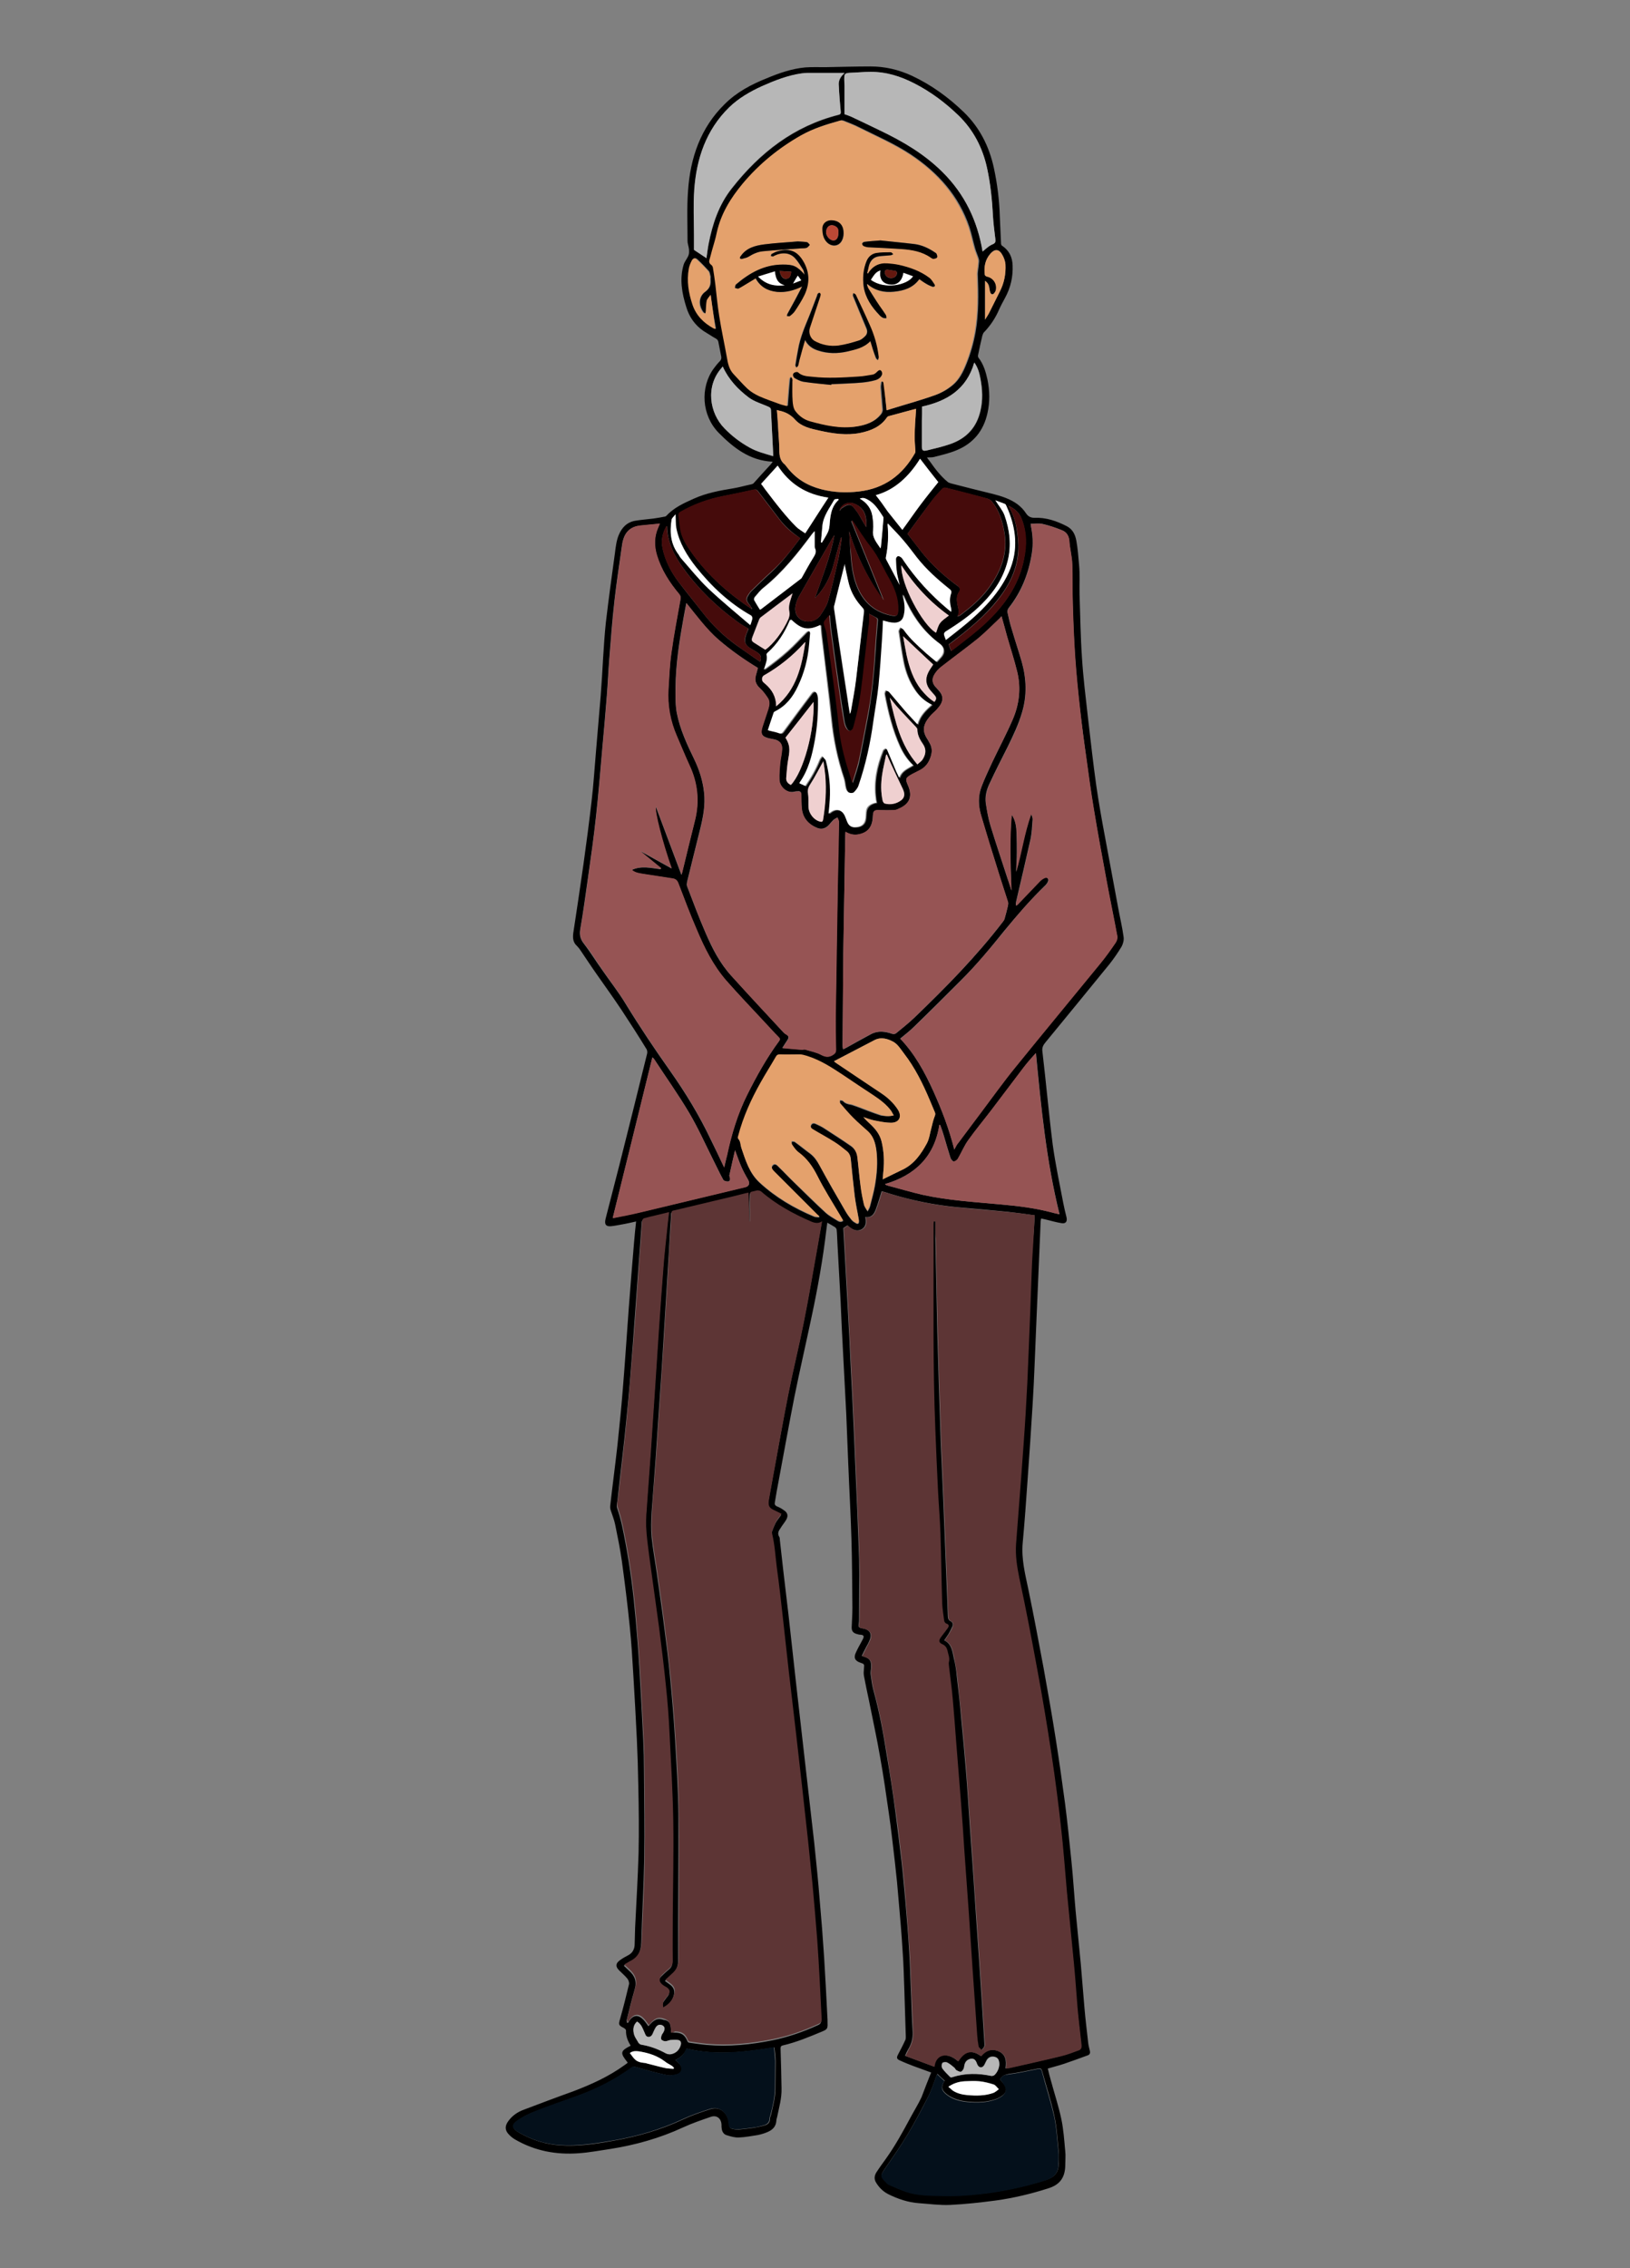 <?xml version="1.0" encoding="utf-8"?>
<!-- Generator: Adobe Illustrator 22.1.0, SVG Export Plug-In . SVG Version: 6.00 Build 0)  -->
<svg version="1.1" xmlns="http://www.w3.org/2000/svg" xmlns:xlink="http://www.w3.org/1999/xlink" x="0px" y="0px"
	 viewBox="0 0 662.4 921.6" style="enable-background:new 0 0 662.4 921.6;" xml:space="preserve">
<rect x="0" y="0" width="662.4" height="921.6" fill="#808080" stroke="none"/>
<style type="text/css">
	.st0{fill:#5D3535;}
	.st1{fill:#E4A16C;}
	.st2{fill:#965454;}
	.st3{fill:#04101B;}
	.st4{fill:#FFFFFF;}
	.st5{fill:#B7B7B7;}
	.st6{fill:#450B0B;}
	.st7{fill:#EFD0D0;}
	.st8{fill:#63180F;}
	.st9{fill:#BB4835;}
</style>
<g id="Слой3_xA0_Изображение_1_">
</g>
<g id="Слой2_xA0_Изображение_1_">
	<g>
		<path d="M378.4,842.1c-2.7-1-5-1.8-7.4-2.7c-1.8-0.7-3.6-1.4-5.3-2.2c-1.4-0.6-1.4-1.2-0.7-2.5c1-1.9,2-3.8,2.9-5.8
			c0.2-0.4,0.2-0.9,0.2-1.4c-0.2-6.4-0.4-12.8-0.6-19.2c-0.2-5.2-0.3-10.4-0.7-15.6c-0.4-6.8-1-13.6-1.6-20.4
			c-0.4-5.1-0.9-10.3-1.5-15.4c-0.8-6.7-1.5-13.5-2.5-20.2c-1.1-7.7-2.2-15.4-3.6-23.1c-1.3-7.6-3-15.2-4.5-22.8
			c-0.7-3.3-1.4-6.6-2-9.8c-0.2-1-0.1-2.1,0-3.1c0.2-1.7,0.1-1.8-1.4-2.3c-2.2-0.7-2.9-2-1.9-4.1c0.8-1.8,1.8-3.5,2.7-5.2
			c0.7-1.3,0.8-2-1-2.1c-0.5,0-0.9-0.2-1.4-0.3c-1.4-0.4-2-1.2-2-2.6c0.1-2.6,0.3-5.3,0.3-7.9c-0.1-9.4-0.1-18.8-0.4-28.2
			c-0.3-10.3-0.9-20.5-1.3-30.8c-0.3-6.6-0.5-13.3-0.8-19.9c-0.4-8.3-0.9-16.7-1.3-25c-0.4-6.9-0.7-13.9-1-20.8
			c-0.4-7.9-0.9-15.9-1.3-23.8c-0.1-1.7-0.1-3.4-0.3-5.2c0-0.4-0.4-0.9-0.7-1.1c-0.9-0.6-1.9-1.1-3.1-1.8c-0.1,1-0.3,2-0.4,3
			c-1.4,11.9-3.5,23.6-6,35.3c-2.3,10.9-4.8,21.7-7,32.6c-2.2,11.2-4.2,22.4-6.3,33.6c-0.6,3-1.1,6-1.6,9c-0.2,0.9,0,1.4,0.9,1.8
			c1,0.4,1.9,0.9,2.7,1.5c1.6,1,1.9,2.3,1,3.9c-0.7,1.2-1.6,2.2-2.3,3.4c-0.8,1.1-1.4,2.2-0.5,3.6c0.2,0.3,0.2,0.7,0.2,1.1
			c0.5,4.2,0.9,8.3,1.4,12.5c0.7,6,1.4,11.9,2.1,17.8c1.1,9.9,2.2,19.9,3.3,29.8c1.3,11.4,2.6,22.9,3.9,34.3
			c1.1,9.6,2.2,19.3,3.3,28.9c0.8,7.7,1.6,15.4,2.2,23.1c0.7,7.8,1.3,15.5,1.8,23.3c0.5,7.9,0.9,15.8,1.3,23.7
			c0.1,1,0.1,2.1,0.1,3.1c0.1,2.1-0.2,2.5-2.1,3.3c-5.3,2.2-10.5,4.4-16.1,5.7c-0.8,0.2-0.9,0.6-0.9,1.3c0.2,5.4,0.3,10.8,0.4,16.2
			c0.1,4-1,7.7-1.8,11.6c-0.1,0.5-0.3,0.9-0.3,1.4c-0.1,2.3-1.4,3.7-3.4,4.6c-1.3,0.6-2.7,1-4.1,1.3c-2.6,0.4-5.1,0.9-7.7,1
			c-1.6,0.1-3.3-0.4-4.9-0.9c-1.2-0.3-1.9-1.3-2.1-2.6c-0.1-0.6-0.1-1.1-0.1-1.7c-0.1-2.5-1.9-4-4.3-3.2c-3.8,1.3-7.6,2.6-11.3,4.3
			c-9.5,4.4-19.5,7.2-29.8,8.8c-4.1,0.6-8.3,1.4-12.5,1.7c-9.2,0.7-17.9-0.9-26-5.6c-0.9-0.5-1.7-1.2-2.4-1.9
			c-1.8-1.8-1.8-3.6-0.3-5.6c1.6-2.2,3.8-3.7,6.3-4.6c6.6-2.5,13.2-5,19.9-7.4c7.4-2.8,14.5-6,21-10.7c0.4-0.3,0.9-0.6,1.3-1
			c-3.2-4-3.1-4.7,1.2-6.9c-1.2-1.9-2-3.9-1.9-6.2c0-0.3-0.5-0.8-0.9-1c-2.2-1.1-2.2-1.4-1.5-3.7c1.3-4.6,2.5-9.3,3.6-14
			c0.2-0.7-0.2-1.8-0.7-2.4c-1-1.2-2.2-2.2-3.3-3.3c-1.5-1.5-1.5-2.8,0.3-4.1c1.1-0.8,2.3-1.5,3.5-2.1c1.6-0.9,2.4-2.3,2.5-4.1
			c0.1-2.4,0.1-4.7,0.2-7.1c0.5-10.1,1.1-20.1,1.4-30.2c0.2-9,0.1-18.1-0.1-27.1c-0.1-6.4-0.3-12.9-0.6-19.3
			c-0.4-8.5-0.9-17.1-1.4-25.6c-0.4-6.8-0.8-13.6-1.5-20.3c-0.9-8.9-2-17.7-3.2-26.5c-0.7-4.9-1.7-9.8-2.7-14.7
			c-0.4-2-1.2-3.9-1.8-5.8c-0.2-0.6-0.3-1.3-0.2-2c0.9-8.1,2-16.2,2.9-24.3c0.8-7.7,1.6-15.3,2.2-23c0.9-10.9,1.6-21.8,2.4-32.6
			c0.7-9.1,1.4-18.2,2.2-27.4c0.2-2.6,0.5-5.2,0.8-8.1c-1.7,0.4-3.1,0.7-4.6,1c-1.8,0.3-3.5,0.7-5.3,0.9c-2.3,0.3-3.1-0.6-2.5-3
			c1.9-7.4,3.8-14.8,5.7-22.2c3.8-15,7.5-30,11.2-45c0.1-0.5,0-1.2-0.2-1.6c-3.3-5.4-6.7-10.7-10.2-16c-3.2-4.8-6.5-9.4-9.8-14.1
			c-2.4-3.4-4.7-6.9-7-10.3c-0.4-0.6-0.8-1.1-1.3-1.6c-1.7-1.5-1.8-3.4-1.5-5.5c1.4-9.2,2.8-18.5,4.1-27.7c1.2-8.5,2.3-17,3.3-25.6
			c0.8-6.7,1.2-13.5,1.8-20.3c0.6-7.5,1.3-15,1.9-22.5c0.4-5.2,0.7-10.4,1-15.6c0.3-4.7,0.6-9.5,1.1-14.2c1.1-9.4,2.4-18.9,3.7-28.3
			c0.3-2.4,0.6-5,1.5-7.2c1.2-3,3.3-5.3,6.7-5.9c2.4-0.4,4.9-0.6,7.4-0.9c1.6-0.2,3.1-0.5,4.7-0.8c0.2,0,0.5-0.2,0.6-0.3
			c3.1-3.4,7.2-5.2,11.2-7c5.1-2.3,10.6-3.3,16.1-4.2c2.4-0.4,4.8-1.1,7.2-1.6c0.3-0.1,0.7-0.2,0.9-0.4c2.3-2.6,4.7-5.2,7-7.7
			c0.3-0.3,0.5-0.7,0.8-1.1c-9.3-0.4-16-5.7-22-11.8c-6.9-7.1-7.5-18.4-2-26c0.8-1.1,1.6-2.1,2.5-3c0.6-0.6,0.7-1.2,0.6-1.9
			c-0.4-2-0.8-4.1-1.2-6.1c-0.3-1.2-1.5-1.4-2.3-2c-1.2-0.8-2.5-1.5-3.7-2.3c-3.5-2.4-5.8-5.7-7-9.7c-1.8-5.7-2.8-11.4-1.1-17.2
			c0.4-1.4,1.5-2.5,2-3.9c0.3-0.7,0.2-1.6,0.2-2.3c-0.1-1.2-0.6-2.3-0.6-3.5c0-6.8-0.3-13.5,0.2-20.3c0.9-13.4,5.1-25.7,14.9-35.3
			c4.8-4.8,10.8-8,17.1-10.5c5-2.1,10.2-3.9,15.6-4.4c2.7-0.2,5.4-0.1,8.2-0.1c6.1-0.1,12.2-0.3,18.3-0.3c5.9,0,11.5,1.3,16.9,3.8
			c7.9,3.7,14.9,8.8,21.1,14.8c6.4,6.2,10.3,13.9,12.2,22.7c1.4,6.5,2.2,13,2.4,19.6c0.2,3.7,0.3,7.4,0.5,11.1
			c0,0.3,0.2,0.8,0.5,0.9c2.8,1.9,4.1,4.6,4.2,7.9c0.2,4.7-0.8,9.1-3.1,13.3c-0.8,1.5-1.7,3.1-2.4,4.7c-1.5,3.5-3.6,6.6-6.2,9.3
			c-0.3,0.3-0.4,0.8-0.6,1.3c-0.6,2.6-1.2,5.1-1.7,7.7c-0.1,0.4-0.1,0.9,0.1,1.2c2.1,2.7,3,5.8,3.7,9c0.9,4.5,1,9,0,13.5
			c-1.6,7.3-5.8,12.4-12.7,15.2c-2.9,1.2-6,1.9-9.1,2.7c-0.8,0.2-1.7,0.1-2.8,0.2c0.4,0.6,0.8,1.1,1.2,1.6c2.1,3,4.3,5.9,7.2,8.3
			c0.3,0.3,0.8,0.4,1.3,0.6c5.7,1.5,11.4,2.9,17.1,4.3c3.5,0.9,7,2,10,4.2c1.3,1,2.5,2.2,3.4,3.6c0.9,1.4,2,1.9,3.5,1.9
			c4.7-0.2,9,1.3,13.1,3.4c2.3,1.2,3.4,3.2,3.9,5.9c0.6,3.2,0.8,6.5,1.1,9.7c0.4,4,0.1,8.1,0.2,12.1c0.3,8.6,0.4,17.3,1,25.9
			c0.5,8,1.5,16,2.4,24c1.1,9.3,2.1,18.6,3.4,27.8c1,6.9,2.2,13.7,3.5,20.6c1.8,9.9,3.7,19.7,5.5,29.6c0.7,3.8,1.6,7.5,2.1,11.3
			c0.2,1.2-0.2,2.8-0.8,3.9c-1.5,2.5-3.1,4.8-4.9,7.1c-8.7,10.7-17.4,21.3-26.1,31.9c-0.9,1.1-1.4,2.1-1.2,3.6
			c1.5,12.6,2.6,25.3,4.2,37.9c1.1,8,2.8,15.9,4.3,23.8c0.4,1.9,0.8,3.8,1.3,5.7c0.4,1.7-0.3,2.7-2,2.4c-2-0.3-4-0.9-6.1-1.4
			c-0.7-0.2-1.4-0.3-2.2-0.5c-0.1,0.5-0.2,0.8-0.2,1.1c-0.6,14.1-1.2,28.2-1.8,42.3c-0.5,10.9-0.8,21.8-1.5,32.7
			c-0.6,10-1.3,19.9-2,29.9c-0.6,8.6-1.2,17.2-2,25.8c-0.6,6.5,1,12.7,2.3,18.9c2.2,10.6,4.2,21.3,6.2,32c1.7,9.5,3.4,19,4.9,28.6
			c1.4,8.8,2.6,17.5,3.8,26.3c1,7.8,1.8,15.6,2.6,23.5c0.7,6.7,1.1,13.5,1.7,20.2c0.7,7.2,1.4,14.3,2.1,21.5c0.5,6,1,12,1.5,18
			c0.4,4.7,1,9.4,1.5,14c0.1,1.1,0.4,2.2,0.7,3.4c0.2,0.8,0,1.5-0.8,1.8c-3.3,1.2-6.5,2.4-9.8,3.5c-2.1,0.7-4.2,1.2-6.5,1.9
			c0.4,1.7,0.8,3.3,1.3,5c1.4,5.2,3.1,10.3,4.2,15.5c0.9,4.3,1.2,8.8,1.6,13.2c0.2,1.7,0,3.5,0,5.3c0,5.2-2.1,8.2-7,9.7
			c-6.9,2.2-14,3.9-21.2,4.9c-6.1,0.8-12.3,1.5-18.5,1.8c-4.2,0.2-8.5-0.4-12.7-0.7c-4.4-0.3-8.6-1.7-12.6-3.7
			c-2.1-1.1-3.7-2.7-4.9-4.7c-0.8-1.3-0.7-2.6,0-3.9c1.2-1.9,2.6-3.8,3.9-5.6c3.8-5.3,7-11.1,10.1-16.9c1.5-2.8,3.2-5.5,4.5-8.3
			C375.9,848.4,377.1,845.3,378.4,842.1z M420.5,493.8c-3.6-0.5-7.2-1-10.8-1.4c-6.9-0.7-13.8-1.3-20.8-1.9
			c-9.2-0.9-18.2-2.7-27-5.4c-1.2-0.4-2.5-0.8-3.6-1.1c-0.8,2.5-1.5,5-2.4,7.4c-0.7,1.9-1.8,3.5-4.3,3.1c0.5,2.1,0.3,4-1.5,5
			c-2.2,1.1-4.1-0.1-5.7-1.6c-0.7,0.4-1.3,0.8-1.7,1.1c0.6,11.4,1.3,22.8,1.9,34.1c0.4,6.6,0.7,13.3,1,19.9c0.5,9.6,1,19.2,1.4,28.9
			c0.3,6.2,0.5,12.5,0.8,18.7c0.4,8.8,0.8,17.7,1.1,26.5c0.2,4.3,0.3,8.6,0.3,13c0,6.2-0.1,12.3-0.1,18.5c0,0.8-0.4,1.9-0.1,2.4
			c0.4,0.6,1.5,0.6,2.3,0.8c2.1,0.6,3,2,2.3,4.1c-0.4,1.2-1.1,2.4-1.7,3.5c-0.6,1.1-1.1,2.2-1.7,3.4c0.4,0.2,0.6,0.2,0.8,0.3
			c2.4,0.7,3.1,1.7,3,4.2c0,1-0.3,1.9-0.2,2.9c0.3,2.3,0.6,4.6,1.2,6.8c2.4,8.7,4,17.5,5.4,26.4c1.3,7.6,2.5,15.3,3.5,23
			c0.9,6.7,1.7,13.5,2.5,20.2c0.6,5.2,1,10.3,1.5,15.5c0.6,7,1.2,14,1.6,21c0.3,4.7,0.4,9.3,0.6,14c0.3,6.2,0.4,12.5,0.8,18.7
			c0.1,2.6-0.6,4.9-1.9,7c-0.4,0.7-0.8,1.5-1.2,2.5c4,1.5,7.9,2.9,11.8,4.4c0.5-5.2,5.3-6.1,9.7-2.2c2.6-4.2,5.5-4.8,9.3-2.1
			c1.8-2.2,4.1-3.1,6.8-2.1c3.3,1.2,3.7,4,3.2,7.1c0.6-0.1,1.1-0.1,1.6-0.2c6.9-1.6,13.9-3.1,20.8-4.8c2.5-0.6,5-1.6,7.5-2.5
			c0.4-0.1,0.8-0.6,0.8-1c0.1-0.7,0-1.5-0.1-2.3c-0.5-4.6-1-9.3-1.5-13.9c-0.6-6.1-0.9-12.2-1.5-18.3c-0.9-9.5-1.9-19.1-2.8-28.6
			c-0.8-8.8-1.4-17.5-2.4-26.3c-1.1-10-2.4-20-3.9-29.9c-1.7-11.4-3.6-22.7-5.7-34c-2.3-12.6-4.8-25.2-7.4-37.7
			c-1-4.5-1.6-9-1.3-13.5c0.6-9.1,1.4-18.2,2.1-27.3c0.6-8.6,1.3-17.2,1.8-25.8c0.5-8.2,0.9-16.4,1.2-24.6
			c0.5-11.3,0.8-22.6,1.3-33.9c0.1-3.6,0.4-7.3,0.6-10.9C420.1,501.3,420.3,497.7,420.5,493.8z M272.7,825.9c0.5,0,0.9,0,1.4,0
			c2.9,0,4.2,0.9,5.3,3.6c0.1,0.2,0.4,0.5,0.7,0.5c2.3,0.3,4.7,0.7,7,0.9c9.1,0.8,18-0.1,26.9-1.9c6.3-1.3,12.4-3.4,18.3-6.1
			c1.2-0.5,1.5-1.1,1.4-2.3c-0.3-5.3-0.5-10.5-0.8-15.8c-0.3-5.4-0.6-10.9-1-16.3c-0.6-7.5-1.2-14.9-1.9-22.3
			c-0.5-5.9-1.1-11.8-1.8-17.7c-0.8-7.5-1.7-15.1-2.5-22.6c-0.8-7.3-1.6-14.7-2.5-22c-0.9-8-1.9-15.9-2.8-23.9
			c-0.8-6.9-1.5-13.9-2.3-20.8c-0.8-7.2-1.6-14.5-2.6-21.7c-0.6-4.6-0.8-9.2-1.9-13.7c-0.1-0.4-0.1-0.8,0-1.2c0.5-1.3,1-2.6,1.6-3.8
			c0.6-1.1,1.4-2,2.2-3.2c-1-0.5-1.9-1-2.8-1.4c-2.3-1.1-2.8-1.9-2.3-4.4c0.6-3.3,1.2-6.7,1.8-10c2.1-11.1,4-22.2,6.2-33.3
			c1.9-9.6,4.3-19.2,6.2-28.8c2.1-10.4,3.8-20.9,5.7-31.3c0.6-3.2,1.1-6.5,1.7-9.7c-1.3,1-2.8,0.8-4.3,0.2
			c-7.4-3.2-14.4-7-20.5-12.3c-0.4-0.3-1.2-0.6-1.7-0.4c-3.3,0.8-2.6,0-2.8,3.3c-0.1,1.6,0,3.1,0,4.7c0,1.5,0,3.1,0,4.6
			c-0.1,0-0.1,0-0.2,0c-0.1-3.9-0.3-7.7-0.4-11.7c-0.4,0.1-0.8,0.1-1.1,0.2c-1.7,0.4-3.5,0.9-5.2,1.3c-8,1.9-15.9,3.8-23.9,5.7
			c-0.6,0.1-1.1,0.2-1.1,1c0,1.6-0.2,3.2-0.3,4.8c-0.4,7.5-0.8,14.9-1.3,22.4c-0.5,8.7-1.1,17.4-1.6,26.1
			c-0.4,6.6-0.8,13.2-1.3,19.9c-0.6,8.9-1.2,17.8-1.8,26.7c-0.5,7.1-1.1,14.2-1.6,21.3c-0.2,3.3-0.3,6.7,0,10.1
			c0.5,4.8,1.4,9.6,2.1,14.5c1,7.3,2.1,14.5,3,21.8c0.9,6.9,1.8,13.7,2.4,20.6c0.8,8.2,1.5,16.5,2,24.7c0.6,10.3,1.3,20.7,1.4,31
			c0.1,19.7-0.2,39.4-0.1,59.2c0,2.6-0.8,4.5-2.8,6.1c-0.9,0.7-1.7,1.5-2.6,2.4c0.8,0.6,1.5,1.1,2.2,1.6c1.3,1,1.9,2.4,1.5,3.9
			c-0.6,2.6-2.1,4.4-4.6,5.7c-0.2-1.8-0.1-2.2,0.9-3.5c0.4-0.6,0.9-1.1,1.3-1.7c0.7-1.2,0.5-2-0.6-2.8c-0.5-0.4-1.1-0.7-1.6-1
			c-1.7-1.2-2-2.6-0.5-4.1c1-1,2.1-2,3.2-2.9c0.9-0.8,1.2-1.6,1.2-2.8c0-6.2,0-12.4,0-18.6c0.1-12.8,0.4-25.7,0.2-38.5
			c-0.2-11.8-0.9-23.6-1.5-35.3c-0.3-6.5-0.9-13.1-1.5-19.6c-0.8-7.9-1.8-15.9-2.8-23.8c-1.2-9.7-2.7-19.3-4-29
			c-0.5-3.8-1.1-7.6-1.2-11.4c-0.1-3.3,0.2-6.6,0.4-9.9c0.5-6.9,1-13.8,1.5-20.7c0.6-9,1.2-18,1.8-27c0.5-7.6,1-15.2,1.5-22.9
			c0.6-8.7,1.2-17.4,1.9-26.1c0.4-5.4,1-10.8,1.6-16.2c0.2-1.7,0.4-3.4,0.6-5.3c-3.6,0.9-6.9,1.6-10.2,2.5c-0.3,0.1-0.7,0.6-0.7,1
			c-0.4,5.5-0.8,10.9-1.2,16.4c-0.8,11-1.6,21.9-2.4,32.9c-0.8,10.5-1.6,21-2.7,31.4c-1,10.6-2.4,21.2-3.5,31.8
			c-0.1,1.3-0.6,2.7-0.2,3.8c1.6,4.6,2.5,9.4,3.4,14.2c1.9,10.1,3.2,20.4,4.1,30.6c0.6,6.6,1.1,13.1,1.5,19.7
			c0.6,9.9,1.1,19.7,1.6,29.6c0.2,4.1,0.3,8.2,0.3,12.4c0.1,12,0.3,24.1,0.1,36.1c-0.2,11.3-0.9,22.6-1.2,33.9
			c-0.1,3.7-1.5,6.5-4.9,8.1c-0.7,0.3-1.4,0.8-2.2,1.3c0.8,0.7,1.4,1.4,2.1,2c2.4,2.1,3.3,4.5,2.3,7.7c-1.2,4.1-2.2,8.2-3.2,12.3
			c-0.1,0.4,0.1,0.8,0.1,1.2c0.1,0,0.3,0,0.4,0c0.2-0.3,0.4-0.5,0.5-0.8c1.7-2.4,3.6-2.6,5.7-0.5c0.8,0.8,1.4,1.8,2.1,2.7
			c2.3-2.8,3.8-3.4,6.1-2.6C272.1,821,272.7,822.2,272.7,825.9z M360.3,166.7c0.7-0.2,1.3-0.4,2-0.6c6-1.8,12-3.5,17.9-5.6
			c2.5-0.9,5-2.3,7-4c2.7-2.2,4.3-5.4,5.6-8.7c1.7-4.2,2.9-8.5,3.7-13c1.3-7.6,1.2-15.3,0.9-22.9c-0.1-1.5,0.3-3,0.4-4.5
			c0.1-0.7,0.2-1.5,0-2.2c-0.4-1.4-1.1-2.8-1.5-4.3c-0.8-2.8-1.4-5.8-2.3-8.6c-4.3-12.8-12.8-22.2-23.9-29.6
			c-6.5-4.3-13.7-7.4-20.7-10.9c-2.1-1.1-4.3-1.9-6.5-2.8c-0.3-0.1-0.8-0.2-1.1-0.1c-5.5,1.5-10.9,3.1-15.9,6
			c-9.1,5.1-17,11.6-23.7,19.6c-4.9,5.9-8.9,12.2-10.5,19.8c-0.5,2.5-1.4,5-2,7.5c-0.3,1.2-0.7,2.4-1,3.7c-0.2,0.9,0.1,1.5,0.8,2.1
			c0.3,0.2,0.6,0.7,0.6,1c0.4,2.3,0.7,4.6,1,6.9c0.5,4.3,0.9,8.7,1.6,13c0.9,5.6,2.1,11.1,3.1,16.7c0.4,2.4,1,4.7,2.6,6.6
			c1.8,2,3.6,4.2,5.7,6c1.4,1.3,3.1,2.3,4.8,3.1c2.6,1.2,5.3,2.1,8.1,3.1c1,0.4,2.1,0.6,3.2,0.9c0.3-3.7,0.5-7.3,0.9-10.9
			c0-0.4,0.4-0.7,0.6-1.1c0.2,0.4,0.5,0.7,0.7,1.1c0.1,0.3,0,0.6,0,1c0,2.6-0.1,5.2,0.1,7.8c0.1,1.4,0.3,3,1.1,4.1
			c1.5,2,3.5,3.6,6,4.2c6.1,1.7,12.3,3.1,18.8,2.1c3.8-0.6,7.3-1.8,9.8-5c0.4-0.5,0.6-1.2,0.6-1.8c-0.2-2.9-0.5-5.8-0.7-8.7
			c-0.1-0.8,0.1-1.6,0.2-2.4c0-0.2,0.4-0.4,0.6-0.4c0.2,0,0.4,0.3,0.5,0.6C359.5,159.2,359.9,162.9,360.3,166.7z M294.3,474.4
			c0.4-1.8,0.8-3.3,1.1-4.8c1.8-8.6,4.3-16.9,8.2-24.7c3.8-7.6,8-15.1,13-21.9c0.4-0.6,0.4-0.9-0.1-1.4c-2.1-2.2-4.2-4.4-6.2-6.6
			c-5.1-5.5-10.2-10.9-15.2-16.5c-5.3-6.1-8.9-13.3-12-20.7c-2.7-6.2-5-12.6-7.5-18.9c-0.4-1.1-1.1-1.7-2.2-1.9
			c-3.9-0.6-7.8-1.2-11.7-1.8c-1.7-0.3-3.5-0.4-5-1.7c3.9-1.8,7.8-0.8,11.7-0.3c0.1-0.1,0.1-0.3,0.2-0.4c-2.8-2.3-5.5-4.5-8.3-6.8
			c0,0,0,0,0-0.1c4.2,2.3,8.4,4.7,12.6,7c-3.8-10.5-7-23.4-6.4-25.1c3.4,9.1,6.9,18.3,10.4,27.7c0.2-0.5,0.3-0.8,0.3-1
			c1.7-7.1,3.5-14.1,5.2-21.2c1.9-7.7,1.1-15.2-2.3-22.4c-1.8-3.9-3.4-7.9-5.1-11.8c-2.7-6.1-3.8-12.4-3.4-19
			c0.3-4.9,0.5-9.9,1.2-14.8c1-7.3,2.4-14.6,3.7-21.8c0.1-0.8,0.1-1.4-0.5-2c-3.9-4.8-7.3-9.9-9.1-15.9c-1.1-3.8-1.1-7.5,0.5-11.1
			c0.2-0.6,0.5-1.2,0.7-1.7c-2.7,0.3-5.4,0.5-8.1,0.8c-3.4,0.4-5.7,2.2-6.7,5.5c-0.4,1.1-0.5,2.3-0.7,3.5c-1,7.1-2.1,14.2-2.9,21.4
			c-0.9,7.8-1.5,15.7-2.1,23.5c-0.4,5-0.6,10-1,15c-0.6,7.4-1.2,14.7-1.9,22.1c-0.8,9-1.5,18-2.5,27c-0.9,8.5-2.1,16.9-3.3,25.3
			c-1,6.9-1.9,13.8-3.1,20.6c-0.4,2.4,0,4.1,1.5,6c2.7,3.5,5,7.3,7.6,10.9c3.1,4.5,6.6,8.9,9.4,13.6c5.7,9.3,11.8,18.4,18.1,27.3
			c6.2,8.8,11.8,18,16.4,27.7C290.6,466.6,292.4,470.4,294.3,474.4z M387.8,467.1c0.6-1.1,1-2,1.6-2.8c3-4.1,6.1-8.2,9.2-12.3
			c4.6-6.1,9-12.3,13.8-18.2c11.5-14.2,23.2-28.3,34.8-42.5c2.2-2.7,4.2-5.5,6.1-8.3c0.5-0.7,0.8-1.8,0.7-2.7
			c-1.4-7.6-3-15.2-4.4-22.8c-1.8-9.7-3.6-19.5-5.2-29.2c-1.1-6.6-2-13.2-2.9-19.8c-0.9-6.7-1.8-13.4-2.6-20.1
			c-0.8-7.1-1.5-14.1-2-21.2c-0.5-7.4-0.8-14.8-1-22.2c-0.2-5.3,0.1-10.6-0.2-15.8c-0.1-3.2-1-6.4-1.2-9.6c-0.2-2.1-1.2-3.5-3-4.2
			c-2.5-1-5.1-1.9-7.7-2.5c-1.6-0.4-3.3-0.1-5-0.1c0.1,0.4,0.1,0.6,0.1,0.8c0.8,3.7,1,7.5,0.4,11.2c-1.3,8.2-4.2,15.6-9.4,22.2
			c-0.4,0.5-0.6,1.3-0.5,1.8c0.5,2.3,1,4.5,1.7,6.7c1.3,4.5,2.8,8.9,4.1,13.4c1.9,6.8,2.2,13.7,0.1,20.6c-1.4,4.8-3.6,9.4-5.8,13.9
			c-2.5,5-5.1,10-7.4,15c-1.2,2.5-1.9,5.2-1.5,8c0.5,3.1,1,6.2,1.9,9.1c2.2,7.2,4.6,14.3,6.9,21.4c0.3,0.8,0.6,1.6,0.8,2.4
			c0.3,0.7,0.5,1.5,0.8,2.5c-0.4-10.5-0.8-20.6,0.1-30.8c1.6,2.3,1.9,4.9,2,7.6c0.1,2.6,0.1,5.2,0.1,7.8c0,2.6-0.2,5.2-0.3,7.8
			c2.2-7.8,3.3-15.8,6.1-23.4c0.4,0.8,0.7,1.6,0.6,2.3c-0.2,2.6-0.3,5.2-0.8,7.7c-1.9,8.5-3.9,17-5.9,25.6c-0.1,0.5-0.1,1-0.1,1.5
			c0.5-0.2,0.7-0.4,0.9-0.6c2.9-3.1,5.9-6.2,8.9-9.3c0.5-0.5,1.2-1,1.9-1.3c1-0.4,1.7,0.3,1.4,1.3c-0.2,0.6-0.6,1.2-1.1,1.7
			c-6,5.8-11.4,12.1-16.7,18.5c-5.6,7-11.3,13.9-17.7,20.2c-6.3,6.3-12.6,12.6-19,18.8c-1.7,1.7-3.7,3.2-5.6,4.8
			c5.9,6.2,9.9,13.5,13.4,21.2C382.7,450.9,385.7,458.7,387.8,467.1z M308,271.4c-5.6-3.4-11-7.2-16-11.5c-5-4.3-8.8-9.6-13.1-14.9
			c-0.4,2.1-0.8,4-1.1,5.8c-1.7,9.4-3.2,18.9-3.3,28.5c0,3.4-0.1,6.9,0.5,10.3c1.3,6.7,4.2,13,7.2,19.1c2,4.2,3.4,8.6,3.9,13.3
			c0.6,5.1-0.4,10-1.6,14.9c-1.8,7.1-3.5,14.3-5.3,21.4c-0.1,0.6-0.2,1.2,0,1.8c2.4,6.3,4.8,12.7,7.5,18.9
			c2.7,6.3,5.8,12.4,10.5,17.5c7,7.7,14.1,15.3,21.1,22.9c0.3,0.3,0.6,0.6,1,0.8c1.2,0.6,1.4,1.3,0.6,2.5c-0.7,1-1.3,2-2,3.1
			c2.8,0.2,5.4,0.5,8,0.7c0.4,0,0.8-0.2,1.2-0.1c2.2,0.7,4.6,1.1,6.6,2.2c1.9,1,3.3,1,5-0.2c0.8-0.5,1-1,1-1.9
			c-0.1-5.3-0.2-10.6-0.1-15.8c0.2-17,0.5-34,0.8-51c0.1-8.6,0.3-17.2,0.5-25.8c0-0.6-0.4-1.2-0.6-1.8c-0.5,0.3-1.1,0.6-1.6,1
			c-0.7,0.7-1.3,1.4-1.9,2.1c-1.4,1.5-3.1,1.9-4.9,1.1c-3.5-1.4-5.7-4-6.1-7.8c-0.2-1.9-0.1-3.8-0.2-5.7c0-1-0.5-1.5-1.5-1.3
			c-0.4,0-0.7,0-1.1,0.1c-3.2,1-6.3-2.1-6.3-4.8c-0.1-2.2,0.1-4.5,0.3-6.7c0.2-1.9,0.7-3.9,0.8-5.8c0.1-2.2-1.1-3.5-3.2-3.9
			c-0.7-0.1-1.3-0.3-2-0.4c-3-0.7-3.7-1.8-2.8-4.7c0.8-2.4,1.6-4.9,2.4-7.3c0.5-1.6,0.7-3.2-0.3-4.6c-0.9-1.3-1.9-2.7-3.1-3.8
			c-1.4-1.3-2.1-2.8-1.8-4.7C307.4,273.8,307.7,272.6,308,271.4z M407,250.4c-0.5,0.5-0.9,1-1.3,1.4c-2.7,2.6-5.4,5.3-8.3,7.7
			c-4.7,3.8-9.5,7.3-14.3,11c-1,0.8-2,1.6-2.8,2.7c-1.6,2.2-1.9,4.2,0.2,6.3c0.5,0.5,1,1.1,1.4,1.6c1.2,1.5,1.4,3.2,0.5,4.9
			c-0.4,0.8-1.1,1.6-1.7,2.3c-0.9,1-2,1.8-2.8,2.8c-2.9,3.5-3.2,6-1,9.3c0.3,0.5,0.6,1,0.9,1.6c0.8,1.4,1,2.9,0.7,4.4
			c-0.6,2.7-1.8,5-4.4,6.4c-1.2,0.6-2.3,1.2-3.5,1.8c-2.6,1.5-2.8,1.9-1.6,4.6c1.9,4.4,0.7,7.5-3.7,9.4c-0.6,0.3-1.3,0.6-1.9,0.6
			c-1.9,0.1-3.9,0-5.8,0c-2.4-0.1-2.8,0.3-2.9,2.6c-0.2,4.1-2,6.5-5.5,7.2c-1.9,0.4-3.8,0.1-5.6-1c0,0.5-0.1,0.9-0.1,1.3
			c-0.2,9.9-0.3,19.8-0.5,29.6c-0.1,6-0.2,12-0.3,18c-0.1,12.6-0.2,25.3-0.3,37.9c0,0.5,0.1,1,0.2,1.6c0.6-0.3,1-0.5,1.4-0.7
			c3.3-1.8,6.6-3.7,10-5.5c2.8-1.5,5.7-1.1,8.6-0.1c0.4,0.1,1.1,0.1,1.5-0.2c2.5-2.1,5.1-4.1,7.5-6.4c12.8-12.3,25.2-24.9,36-39
			c0.2-0.3,0.5-0.7,0.6-1c0.5-1.8,1-3.6,1.4-5.4c0.1-0.6,0.2-1.2,0-1.7c-1.3-4.1-2.7-8.1-3.9-12.2c-2.4-7.6-4.8-15.2-7-22.9
			c-1.1-3.9-1.3-7.8,0.2-11.7c1.3-3.4,2.9-6.7,4.4-10c2.7-5.7,5.7-11.3,8.2-17.1c2.7-6.2,3.5-12.7,1.9-19.4c-1.2-5-2.8-9.8-4.2-14.7
			C408.5,255.8,407.8,253.2,407,250.4z M406.4,845c0.6,0.6,1.1,1.2,1.6,1.8c1.3,1.8,1.1,3.4-0.7,4.7c-0.7,0.5-1.6,1-2.4,1.3
			c-3.8,1.4-7.7,1.5-11.7,1.1c-2.9-0.3-5.7-1-8.2-2.8c-2.4-1.8-2.7-3.2-1.1-5.7c-1-0.9-2-1.8-3-2.8c-0.1,0.3-0.2,0.6-0.3,0.8
			c-1.1,2.9-2,5.8-3.4,8.5c-2.7,5.2-5.4,10.4-8.4,15.4c-2.8,4.7-5.9,9.1-9,13.6c-2.1,3-2.1,3.3,0.7,6.1c0.2,0.2,0.5,0.4,0.8,0.6
			c2.3,1,4.6,2.1,7.1,2.9c4.5,1.5,9.2,1.5,13.9,1.6c5.3,0.1,10.7-0.1,16-0.7c9-1,17.9-2.9,26.6-5.6c3.3-1,5.5-2.8,5.3-7.1
			c-0.1-1.6,0.1-3.2,0-4.8c-0.5-4.7-0.7-9.4-1.7-14c-1.3-6.2-3.3-12.2-5-18.4c-0.3-1-0.6-1.2-1.7-1c-4,0.8-8,1.7-12,2.2
			C408.1,843.1,407,843.5,406.4,845z M363.2,453.2c-0.4-0.6-0.6-1.1-0.9-1.5c-1.9-2.7-4.5-4.6-7.1-6.3c-4.1-2.7-8.2-5.5-12.3-8.2
			c-4.7-3.2-9.4-6.2-14.9-7.9c-1-0.3-2-0.6-3-0.6c-2.7-0.1-5.3,0-8,0c-0.8,0-1.2,0.2-1.6,0.9c-2.1,3.5-4.2,7-6.2,10.5
			c-3.8,6.9-7,14-9.1,21.6c-0.1,0.4-0.3,1-0.1,1.1c1.1,1.1,1,2.7,1.4,4c1.7,5,3.2,10,7.3,13.8c6.5,6,14,10.4,22.1,13.8
			c0.6,0.3,1.4,0.2,2.1,0.3c0-0.1,0-0.2,0.1-0.3c-0.2-0.2-0.5-0.4-0.7-0.6c-5.9-5.9-11.8-11.7-17.6-17.6c-0.7-0.7-1.5-1.7-0.6-2.6
			c1-1,1.8,0.1,2.5,0.8c2.1,2,4,4.1,6.1,6.1c4.2,4.1,8.4,8.3,12.8,12.3c1.4,1.3,3.1,2.2,4.7,3.2c0.7,0.5,1.6,0.8,2.5,0.1
			c-0.5-0.8-0.9-1.5-1.3-2.2c-3.1-5.2-6.4-10.4-9.1-15.8c-1.9-3.8-4.2-7.1-7.6-9.6c-1.1-0.8-1.9-2.1-2.8-3.3
			c-0.2-0.3-0.1-0.9-0.1-1.3c0.4,0.1,0.9,0,1.2,0.2c2.1,1.5,4.1,3.2,6.2,4.7c1.7,1.3,2.8,2.9,3.9,4.9c3.4,6.3,7,12.5,10.6,18.7
			c0.7,1.2,1.5,2.3,2.4,3.4c0.5,0.6,1.2,1,1.9,1.4c0.7,0.3,1.1,0,1.1-0.7c0-0.4,0-0.7-0.1-1.1c-0.5-3.1-1.2-6.1-1.6-9.2
			c-0.6-5-1.1-10-1.6-15c-0.1-1.3-0.6-2.5-1.7-3.3c-1.6-1.3-3.3-2.6-5-3.7c-2.8-1.7-5.7-3.3-8.5-5c-0.7-0.4-1.5-1.1-0.9-2
			c0.5-0.9,1.4-0.7,2.1-0.3c1.1,0.5,2.2,1,3.2,1.7c3.7,2.4,7.3,4.7,10.9,7.2c1.6,1.1,2.4,2.8,2.6,4.7c0.4,3.9,0.7,7.8,1.3,11.7
			c0.3,2.6,0.9,5.1,1.4,7.6c0.2,0.8,0.8,1.5,1.4,2.5c0.5-0.9,0.9-1.5,1-2.1c0.7-2.8,1.5-5.5,2-8.4c0.8-4.7,1.2-9.4,0.6-14.2
			c-0.4-2.9-1.1-5.6-3.3-7.6c-2-1.8-4.1-3.6-6-5.5c-1.9-1.9-3.7-4-5.4-6c-0.2-0.3-0.1-0.8-0.1-1.3c0.4,0.1,0.9,0,1.2,0.3
			c0.8,0.9,1.8,1.2,3,1.4c0.8,0.1,1.5,0.5,2.3,0.7c3.4,1.3,6.7,2.6,10.1,3.7C359.5,453.5,361.2,453.7,363.2,453.2z M274.5,837
			c0.7,0.7,1.3,1.2,1.8,1.8c1.3,1.5,1,3.4-1,4c-1.3,0.4-2.9,0.7-4.2,0.4c-4.3-0.9-8.5-2.1-12.7-3.3c-0.7-0.2-1.1-0.2-1.6,0.2
			c-6.8,5-14.3,8.7-22.2,11.6c-5.7,2.1-11.4,4-17,6.2c-2.4,0.9-4.9,2.1-7,3.6c-2.8,1.9-2.6,3.3,0.3,5c5.2,3,10.8,4.8,16.8,5.2
			c7.3,0.5,14.5-0.6,21.7-1.9c9.7-1.7,19.1-4.4,28.1-8.6c3.6-1.7,7.4-3,11.2-4.2c4.5-1.5,7.2,2.4,7.5,5.5c0.2,2.2,0.4,2.4,2.5,2.7
			c0.4,0.1,0.9,0.1,1.3,0.1c2-0.2,4-0.4,6.1-0.7c1.6-0.3,3.3-0.6,4.9-1.1c1.2-0.4,1.9-1.2,1.9-2.6c0-0.5,0.2-1,0.4-1.5
			c0.8-3.6,1.8-7.1,1.8-10.8c0-3.7,0.1-7.4,0.1-11c0-1.9-0.3-3.8-0.5-5.7c-11.9,1.9-23.7,3.4-35.6,0.5
			C278.2,834.5,276.7,836,274.5,837z M359.7,481.1c0.1,0.1,0.1,0.2,0.2,0.3c0.5,0.2,1,0.4,1.5,0.5c4.6,1.2,9.1,2.5,13.7,3.6
			c10.5,2.3,21.2,2.9,31.8,3.9c6.7,0.6,13.4,1.4,20,3.1c1.1,0.3,2.3,0.6,3.7,0.9c-5.4-21.7-7.5-43.6-9.6-65.5
			c-1.7,1.8-3.4,3.7-4.8,5.6c-4.5,5.9-8.9,11.8-13.4,17.7c-3.1,4-6.3,7.9-9.3,12.1c-1.7,2.3-2.8,5-4.2,7.5c-0.3,0.6-1.1,1.1-1.7,1.1
			c-0.4,0-1.1-0.8-1.3-1.4c-1-3.1-1.9-6.2-2.8-9.3c-0.4-1.4-0.9-2.7-1.4-4.1c-0.1,0-0.2-0.1-0.3-0.1
			C379.7,470,371.9,477.5,359.7,481.1z M321.6,251.8c-0.1,0.1-0.2,0.2-0.2,0.3c-2.1,5.1-5,9.7-9.2,13.4c-0.2,0.2-0.4,0.6-0.3,0.8
			c0.4,1.7-0.2,3.2-0.7,4.8c-0.1,0.4-0.3,0.8-0.4,1.2c3.4-2.4,6.6-4.9,9.6-7.6c2.7-2.4,5.1-5.1,7.7-7.7c0.2-0.2,0.7-0.5,1-0.4
			c0.3,0.1,0.5,0.6,0.5,0.9c-0.1,1.5-0.3,3-0.4,4.5c-0.5,6-2,11.7-4.6,17.1c-2.1,4.2-4.9,7.9-9.2,10.1c-0.2,0.1-0.5,0.3-0.6,0.5
			c-0.8,2.4-1.6,4.7-2.4,7.2c1.6,0.4,3,0.6,4.3,1.1c1,0.4,1.5,0.1,2-0.6c3.8-5.2,7.6-10.4,11.5-15.5c0.3-0.4,0.9-0.7,1.2-0.7
			c0.4,0.1,0.9,0.6,1,1c0.2,0.7,0.3,1.5,0.4,2.2c0.2,5.6-0.3,11.2-1.3,16.7c-1.1,6-2.6,12-6.2,17.1c-0.1,0.1,0,0.2,0,0.3
			c0.8,0.3,1.5,0.7,2.3,1c2.3-3.3,4.3-6.8,5.8-10.6c0.2-0.6,0.8-1,1.1-1.5c0.4,0.5,0.9,1,1.3,1.5c0.2,0.2,0.2,0.5,0.3,0.8
			c1.4,5,1.8,10.1,1.5,15.3c-0.1,1.9-0.3,3.8-0.5,5.8c0.3-0.2,0.5-0.4,0.7-0.5c2.3-1.8,4.7-1.2,5.9,1.4c0.3,0.6,0.5,1.3,0.8,2
			c0.9,2.2,1.9,2.8,4.1,2.5c2.1-0.3,3.3-1.5,3.5-3.6c0.1-0.9,0.1-1.8,0.2-2.6c0.2-1.7,1.2-2.7,2.7-3.3c0.5-0.2,1-0.3,1.5-0.4
			c-0.1-0.6-0.3-1.1-0.3-1.7c-0.9-6.7,0.4-13.1,2.9-19.3c0.1-0.1,0.1-0.3,0.2-0.4c0.3-0.2,0.7-0.6,1-0.6c0.2,0,0.6,0.5,0.7,0.8
			c1.2,2.9,2.4,5.8,3.6,8.6c0.3,0.8,0.7,1.5,1.2,2.5c0.9-3,3.5-3.7,5.6-5.1c-2.4-2.3-4.1-4.9-5.4-7.7c-3.1-6.8-4.8-13.9-6.2-21.2
			c-0.1-0.5,0.2-1,0.4-1.5c0.5,0.2,1.2,0.3,1.5,0.7c2.1,2.4,4.1,4.9,6.2,7.3c1.6,1.9,3.4,3.7,5.3,5.8c0.9-3.6,3.3-5.8,5.8-8
			c-3.1-1.5-5.3-3.6-7-6.2c-2.3-3.4-3.7-7.2-4.5-11.1c-0.8-4.1-1.4-8.3-2-12.5c-0.1-0.5,0.4-1.1,0.7-1.6c0.5,0.3,1.1,0.5,1.4,1
			c2.5,3.6,5.8,6.5,9,9.4c1.4,1.2,2.8,2.4,4.3,3.6c0.7-0.8,1.4-1.5,2-2.2c1.4-1.8,1.1-3.8-0.7-5.2c-5.9-4.3-10.1-9.9-13.3-16.4
			c-0.6-1.1-1-2.3-1.6-3.5c-0.1,0.2-0.1,0.4,0,0.6c0.6,2.5,0.9,5,0.4,7.6c-0.5,2.1-1.6,3.1-3.7,3.2c-0.8,0-1.7-0.2-2.5-0.3
			c-0.8-0.1-1.5-0.4-2.3-0.6c-0.1,2.8-0.2,5.4-0.4,8c-0.4,6.1-0.8,12.3-1.4,18.4c-0.5,4.9-1.5,9.7-2.1,14.6c-1.3,8.8-3.2,17.5-6,26
			c-0.4,1-1.1,2.1-1.9,2.8c-0.4,0.4-1.5,0.4-2.1,0.1c-0.5-0.2-1.1-1-1.2-1.6c-0.4-1.3-0.4-2.7-0.8-4c-2.7-8-4.4-16.2-5.2-24.6
			c-0.5-5.1-1.1-10.1-1.7-15.1c-0.8-6.4-1.6-12.8-2.3-19.1c-0.1-1.2-0.2-2.4-0.3-3.7C328.4,256.2,325.8,255.8,321.6,251.8z
			 M287.1,104.9c0.3-1.9,0.5-3.8,0.9-5.7c1.6-8.2,4.1-16,9.5-22.7c11.4-14.5,25.2-25.2,43.3-29.8c0.9-0.2,1-0.7,0.9-1.5
			c-0.4-3.6-0.7-7.2-0.8-10.8c-0.1-1.8,0.8-3.3,2.4-4.7c-0.8,0-1.2,0-1.6,0c-4.5,0-9,0-13.4,0c-0.8,0-1.7,0.1-2.5,0.2
			c-5.7,0.8-11,2.9-16.1,5.2c-4.9,2.2-9.5,4.9-13.3,8.6c-9.4,9.2-13.3,20.8-14.2,33.6c-0.4,6.1-0.1,12.2-0.1,18.3c0,2.2,0,4.3,0,6
			C283.9,102.8,285.5,103.8,287.1,104.9z M399.3,102.2c1.2-0.9,2.5-2.2,4-2.9c1.2-0.5,1.3-1,1.2-2.1c-0.4-3.2-0.8-6.4-1-9.6
			c-0.4-6.5-1-13-2.4-19.4c-1.8-8.2-5.5-15.4-11.6-21.3c-5.3-5.2-11.2-9.6-17.9-13c-5.6-2.9-11.4-4.8-17.8-4.7
			c-2.9,0-5.8,0.3-8.7,0.4c-1.4,0.1-1.9,0.4-2,1.9c0,1.1,0.1,2.2,0.1,3.4c0,3.8,0,7.7,0,11.5c1,0.3,2,0.6,2.9,1.1
			c3.8,1.8,7.6,3.6,11.5,5.5c9.2,4.4,18,9.5,25.3,16.8C392.1,78.8,397.2,89.8,399.3,102.2z M249,494.9c0.2,0,0.4,0,0.6-0.1
			c3.6-0.8,7.3-1.5,10.9-2.3c14.2-3.4,28.3-6.8,42.5-10.2c1.5-0.3,1.8-1.6,1-3c-1-1.7-2-3.5-2.8-5.4c-0.9-2.1-1.6-4.2-2.5-6.6
			c-0.8,3.6-1.6,6.9-2.3,10.2c-0.1,0.3,0.1,0.6,0.2,0.9c0.2,0.8,0,1.6-0.7,1.6c-0.7,0.1-1.8-0.2-2-0.7c-1.5-2.7-2.7-5.4-4.1-8.1
			c-3.2-6.4-6.1-12.9-9.7-19c-4.5-7.6-9.6-14.7-14.4-22.1c-0.1-0.1-0.3-0.2-0.6-0.5C259.7,451.5,254.4,473.2,249,494.9z
			 M325.2,218.7c-0.4-0.3-0.8-0.6-1.1-0.8c-2.7-1.9-5.2-4.2-7.2-6.8c-2.9-3.8-5.9-7.7-8.8-11.5c-0.5-0.7-1-0.8-1.7-0.6
			c-4.1,0.9-8.3,1.8-12.4,2.6c-6.1,1.2-11.9,3.3-17.3,6.4c-0.7,0.4-0.9,0.9-0.8,1.6c0.2,1.7,0.4,3.3,0.6,5c0.5,3.9,2.6,7.1,4.8,10.2
			c6.5,9.1,14.8,16.4,24.1,22.6c0,0,0.1,0,0.3-0.1c-0.4-0.5-0.7-1-1-1.5c-1.5-1.9-1.6-2.3-0.3-4.3c0.3-0.5,0.6-0.9,1-1.3
			c2.7-2.6,5.4-5.3,8.2-7.8C317.9,228.4,321.5,223.6,325.2,218.7z M315.7,166.6c0.2,2.9,0.4,5.8,0.6,8.6c0.2,2.5,0.4,5.1,0.4,7.6
			c0,2.3,0.3,4.4,2.3,6c0.3,0.3,0.6,0.7,0.8,1c3.6,4.7,8.3,7.6,14,9c5,1.3,10,1.5,15.2,0.9c10.5-1.2,17.8-6.8,22.9-15.7
			c0.1-0.2,0.1-0.5,0.1-0.8c-0.1-1.9-0.3-3.7-0.3-5.6c0-1.9,0.1-3.9,0.2-5.8c0.1-1.9,0.3-3.7,0.4-5.7c-0.5,0.1-0.9,0.2-1.2,0.3
			c-3.3,0.9-6.7,1.8-10,2.7c-0.2,0.1-0.4,0.2-0.6,0.4c-2.6,3.9-6.5,5.5-10.9,6.4c-5.5,1.1-11,0.3-16.4-0.9
			c-3.7-0.8-7.5-1.6-10.1-4.5c-1.9-2.1-4.1-3.2-6.7-3.7C316.2,166.7,315.9,166.6,315.7,166.6z M368.8,216.9c1.9,2.4,3.7,4.8,5.5,7.1
			c4.3,5.5,9.4,10.1,15,14.2c0.9,0.6,1.1,1.5,0.5,2.3c-1.1,1.6-1,3.3-0.7,5.1c0.3,1.6,1,3.2,0,4.9c0.5-0.1,0.8-0.2,1.1-0.4
			c4.2-3.2,8.3-6.6,11.5-10.9c5.2-7,8.1-14.6,6.4-23.4c-0.8-4.3-2.1-8.5-5-12c-0.5-0.6-1.2-1-1.9-1.2c-5.6-1.5-11.3-2.9-16.9-4.4
			c-0.4-0.1-1,0.1-1.3,0.4c-1.4,1.5-2.9,3.1-4.2,4.8C375.4,207.8,372.1,212.4,368.8,216.9z M338.9,431.2c0.5,0.4,0.6,0.5,0.7,0.6
			c6.3,4.2,12.6,8.4,18.8,12.6c2.6,1.7,4.8,3.8,6.5,6.5c1.8,2.8,0.6,5.3-2.7,5.3c-2.2,0-4.5-0.4-6.7-0.9c-1.6-0.3-3.1-0.9-4.6-1.4
			c0.7,0.9,1.5,1.7,2.3,2.4c2.3,2.1,4.3,4.4,5.1,7.7c0.9,3.9,1.1,7.8,0.7,11.8c-0.1,1.1-0.2,2.2-0.3,3.4c2.8-1.4,5.5-2.7,8.2-4
			c4.7-2.3,7.4-6.4,9.8-10.7c1-1.9,1.2-4.1,1.8-6.2c0.4-1.5,0.7-3.1,1.3-4.6c0.3-0.7,0.4-1.1,0.1-1.8c-0.7-1.6-1.4-3.3-2.1-5
			c-2.8-6.7-6-13.1-10.4-18.8c-1.3-1.7-2.5-3.7-4.2-4.7c-2.3-1.3-5-2.2-7.8-0.8C350,425.4,344.6,428.2,338.9,431.2z M293.7,148.9
			c-0.2,0.2-0.3,0.4-0.4,0.6c-6.7,7.4-5,18.4,1.1,24.6c3,3.1,6.4,5.7,10.2,7.8c3,1.7,6.3,2.5,9.6,3.5c0-0.4,0.1-0.6,0-0.9
			c-0.3-5.9-0.6-11.9-0.9-17.8c0-0.8-0.4-1.1-1.1-1.4c-2.7-1.1-5.6-2-7.9-3.7C299.9,158.2,296.1,154.3,293.7,148.9z M374.7,165.2
			c0,2.1,0,3.9,0,5.7c0,3.5-0.1,6.9,0,10.4c0,1.8,0.4,2.1,2.1,1.7c3.2-0.8,6.4-1.5,9.5-2.6c6.5-2.3,10.7-6.7,12.2-13.6
			c1-4.3,0.8-8.5,0-12.8c-0.4-2.3-1-4.5-2.5-6.7C392.8,158.2,384.8,163,374.7,165.2z M353.2,249.4c0,1.9,0.1,3.6,0,5.2
			c-0.5,5.2-1.2,10.3-1.8,15.5c-0.9,7.1-1.5,14.3-3.3,21.3c-0.4,1.5-0.7,3-1.2,4.5c-0.2,0.5-0.8,1-1.3,1.1c-0.4,0.1-1.1-0.4-1.3-0.9
			c-0.5-0.8-0.8-1.7-1-2.5c-0.6-3.8-1.2-7.6-1.8-11.4c-1.3-9-2.6-18.1-3.8-27.2c-0.2-1.6-0.3-3.3-0.4-5.1c-0.8,0.9-1.5,1.6-2,2.4
			c-0.2,0.3-0.3,0.9-0.2,1.3c0.3,1.3,0.9,2.6,1.1,3.9c1.3,8.7,2.5,17.4,3.6,26.1c0.6,4.6,1,9.1,1.6,13.7c0.8,6.3,2.5,12.4,4.5,18.4
			c0.2,0.7,0.4,1.5,0.7,2.5c1-3.3,2.1-6.2,2.7-9.2c1.2-5.6,2.2-11.3,3.3-16.9c1.8-9.4,2.7-19,3.3-28.5c0.2-3.9,0.6-7.8,0.9-11.7
			c0-0.3-0.2-0.7-0.4-0.8C355.3,250.5,354.4,250,353.2,249.4z M343.2,229.2c0,0.1-0.1,0.3-0.1,0.5c-1.4,5.4-2.7,10.8-4.1,16.3
			c-0.1,0.5-0.1,1-0.1,1.4c0.6,4.2,1.2,8.3,1.8,12.5c1.1,7.7,2.3,15.3,3.5,23c0.4,2.4,0.7,4.8,1.1,7.2c0.3-0.3,0.4-0.7,0.4-1
			c0.7-4.3,1.6-8.6,2.1-12.9c1.2-9.1,2.1-18.2,3.2-27.4c0.1-0.8-0.1-1.2-0.6-1.8c-2.6-2.8-4.5-5.9-5.5-9.6
			C344.3,234.6,343.8,231.9,343.2,229.2z M308.9,268.9c0.6-1.8,0.4-2.7-1-3.7c-1-0.7-2.2-1.3-3.3-2c-1.7-1.1-2.2-2.5-1.6-4.5
			c0.3-1.1,0.8-2.2,1.2-3.2c-1.6-1-3.2-1.8-4.6-2.9c-8.4-6.1-15.8-13.3-21.9-21.7c-3.7-5.1-6.5-10.5-6.6-17c0,0-0.1-0.1-0.2-0.1
			c-1.7,2.8-2.3,5.9-1.6,9.1c1.1,5,3.4,9.5,6.5,13.6c3.1,4.1,6.4,8.1,9.6,12.2c4,5.2,8.6,9.7,13.9,13.5
			C302.4,264.4,305.6,266.6,308.9,268.9z M309.3,196.6c0.5,0.7,1.1,1.4,1.7,2.2c2.2,2.9,4.4,5.8,6.7,8.6c1.9,2.3,3.8,4.5,5.9,6.6
			c1,1,2.3,1.7,3.7,2.7c3.1-4.9,6.1-9.5,9.4-14.5c-9.1-1.3-15.8-5.6-20.6-13C313.6,191.8,311.5,194.2,309.3,196.6z M345.1,215.9
			c0.2,2.9,0.3,5.7,0.5,8.6c0.3,4.2,0.7,8.4,2.1,12.5c2.4,6.9,6.9,11.5,14.2,13.1c2.4,0.5,3,0.2,3-2.3c0.1-4.6-1.4-8.7-3.7-12.6
			c-2.5-4.3-4.3-8.9-7.5-12.9c-2.7-3.4-4.9-7.1-7.4-10.7c-0.1,0.1-0.3,0.1-0.4,0.2c2.2,5.4,4.4,10.8,6.6,16.2
			c2.2,5.3,4.3,10.7,6.5,16C352.8,235.4,348.2,226.1,345.1,215.9z M381.3,195.9c-2.4-3.1-4.9-6.3-7.4-9.5
			c-4.5,7.2-10.2,12.6-18,14.8c0.7,0.9,1.5,1.9,2.3,3c0.9,1.2,1.7,2.5,2.6,3.7c1.9,2.4,3.8,4.8,5.9,7.4c2.5-3.6,4.8-6.8,7.2-10
			C376.3,202.1,378.8,199,381.3,195.9z M342.1,218.5c-0.1,0-0.2,0-0.3-0.1c-0.1,0.3-0.2,0.6-0.3,0.9c-1,3.6-1.9,7.2-2.9,10.7
			c-1.3,4.6-3.4,8.8-6.7,12.3c-0.2,0.3-0.5,0.5-0.7,0.7c2.9-8.5,6.3-16.8,7.9-25.6c-0.6,0.9-1.1,1.7-1.6,2.6
			c-4.3,7.4-8.5,14.8-12.8,22.3c-0.7,1.2-1.1,2.5-1.4,3.8c-0.8,3.9,1.9,6.8,5.8,6.4c1.8-0.2,3.3-1.1,4.3-2.5
			c1.2-1.8,2.5-3.7,3.1-5.8c1.5-5.2,2.7-10.5,3.9-15.8C341.2,225.1,341.6,221.8,342.1,218.5z M360.8,212.7c0,0.2-0.1,0.3-0.1,0.4
			c0.5,4.5,0.2,8.9-0.7,13.3c0,0.2,0,0.6,0.1,0.8c1.8,3.4,3.6,6.8,5.5,10.4c-0.4-1.8-0.8-3.4-1.1-5c-0.2-1.9-0.3-3.7-0.4-5.6
			c0-0.4,0.4-1,0.8-1.1c0.4-0.1,0.9,0.2,1.3,0.5c0.4,0.4,0.7,0.9,1,1.3c5,7.4,11,13.8,17.8,19.6c0.5,0.4,1,0.8,1.5,1.2
			c0.1-0.6,0.1-1,0-1.4c-0.5-2-0.7-4,0-6c0.3-0.9,0-1.3-0.6-1.8c-4.8-3.9-9.5-8-13.4-13c-1.7-2.2-3.4-4.5-5.2-6.6
			C365.3,217.3,363.1,215.1,360.8,212.7z M308.8,247.7c0,0,0.2-0.1,0.2-0.1c5.4-4.1,10.8-8.2,16.1-12.3c0.3-0.3,0.6-0.7,0.8-1
			c1.4-2.5,2.8-5,4.3-7.5c0.8-1.3,1.7-2.5,0.8-4.1c-0.1-0.2-0.1-0.6-0.1-0.8c0-1.9,0-3.9,0-6.1c-0.4,0.6-0.8,0.9-1.1,1.3
			c-5.8,7.8-11.8,15.3-19.4,21.5c-1.4,1.1-2.6,2.6-3.8,4c-0.3,0.3-0.4,1-0.2,1.3C307.3,245.2,308,246.4,308.8,247.7z M409.8,205.5
			c1.9,3.2,2.9,6.4,3.4,9.8c0.5,3.4,0.9,6.8,0.4,10.3c-0.8,6.7-3.8,12.5-7.9,17.7c-5.4,7-12.2,12.5-19.2,17.8
			c-0.3,0.3-0.7,0.5-1,0.7c0.3,0.9,0.6,1.7,1,2.7c5.6-4.4,11.3-8.5,16.3-13.6c6.6-6.7,11.5-14.4,13.3-23.8c1.1-5.6,1.1-11-1-16.4
			C414.2,208.3,412.4,206.7,409.8,205.5z M330.6,285.2c-3.8,4.9-7.6,9.7-11.4,14.6c1.7,2.8,1.9,4.5,1.2,8.3
			c-0.5,2.7-0.7,5.4-0.9,8.1c-0.1,1.3,0.7,2.2,1.9,2.8C326.5,313.6,331.1,296.8,330.6,285.2z M315.4,287
			c8.4-6.8,10.4-16.3,11.9-26.1c-0.2,0.1-0.3,0.2-0.5,0.4c-4.7,5.3-10.1,9.7-16.3,13.1c-0.9,0.5-1.1,1.8-0.4,2.7
			c0.3,0.3,0.6,0.6,0.9,0.8C313.7,280.2,315.5,283.1,315.4,287z M311,264c3.3-2.3,7.1-7.4,9.3-12.4c0.4-1,0.6-1.9,0.4-3
			c-0.2-1-0.2-2.1,0-3.1c0.3-1.5,0.9-3,1.3-4.4c-4.3,3.2-8.7,6.5-13,9.8c-0.2,0.2-0.4,0.4-0.5,0.7c-0.9,2.3-1.8,4.7-2.7,7
			c-0.6,1.6-0.5,1.9,1,2.8C308.2,262.3,309.5,263.1,311,264z M288.8,119.8c-0.6,0.8-1.2,1.4-1.3,2.1c-0.3,1.5-0.3,3-0.4,4.5
			c0,0.3-0.1,0.7-0.2,1c-0.4-0.2-0.8-0.3-1-0.6c-2-2.7-2-6.3,0.8-8.3c2-1.5,2.3-3.1,2.1-5.2c0-0.4,0.1-0.7,0-1.1
			c-0.2-0.7-0.3-1.6-0.7-2.1c-1.5-1.6-3-3.2-4.6-4.7c-0.9-0.8-1.6-0.7-2.1,0.4c-0.5,1.1-1,2.2-1.2,3.3c-0.9,5,0,9.8,1.5,14.6
			c1.5,4.5,4.5,7.5,8.5,9.6c0.2,0.1,0.5,0.2,0.8,0.3C290.1,129.1,289.4,124.6,288.8,119.8z M366.3,229.7
			c-0.4,7.5,8.5,24.2,14.1,27.4c0.5-1.3,0.8-2.9,1.7-4c0.9-1.2,2.3-2,3.5-3C377.9,244.6,371.6,237.8,366.3,229.7z M372.8,310.6
			c0.7-0.7,1.5-1.2,2-1.9c1.4-2,1.8-4.1,0.3-6.4c-1.2-1.8-2.3-3.7-2.3-6c0-0.3-0.3-0.6-0.5-0.9c-2.4-2.6-4.8-5.1-7.1-7.6
			c-1.3-1.4-2.4-2.9-3.6-4.4C363.9,293.1,365.9,302.7,372.8,310.6z M304.9,254c0.3-0.8,0.4-1.2,0.6-1.6c0.1-0.4,0.3-0.8,0.3-1.2
			c0-0.4-0.2-0.9-0.5-1.1c-8.8-5-16.1-11.8-22.4-19.7c-3.7-4.7-6.8-9.8-8-15.8c-0.3-1.7-0.2-3.5-0.3-5.6c-0.7,0.9-1.5,1.5-1.6,2.2
			c-0.8,5.1-0.4,10,2.9,14.2c0.4,0.5,0.6,1,1,1.5c3.7,4.1,7.1,8.5,11.1,12.3C293.3,244.3,299.1,249,304.9,254z M400.3,114.1
			c0,5.4,0,10.4,0,15.7c0.6-0.9,1.1-1.7,1.6-2.6c1.5-2.9,2.9-5.9,4.4-8.8c1.8-3.5,2.5-7.2,2.3-11c-0.1-1.4-0.6-2.9-1.4-4.1
			c-1.3-2.2-3-2.3-4.7-0.3c-2.2,2.5-2.7,5.5-2.3,8.6c0,0.3,0.5,0.6,0.8,0.7c2.6,0.5,4.3,2.8,3.7,5.5c-0.1,0.5-0.4,1-0.7,1.3
			c-0.6,0.7-1.3,0.5-1.6-0.4c-0.2-0.6-0.3-1.3-0.4-2C401.8,115.7,401.4,114.9,400.3,114.1z M404.5,203.3c1.3,2.1,2.9,4,3.7,6.1
			c2.2,6,2.9,12.3,1.3,18.6c-1.7,6.8-5.4,12.4-10.3,17.3c-4.4,4.4-9.5,8-14.8,11.3c-0.4,0.2-0.8,0.8-0.8,1.1
			c0.1,0.7,0.5,1.5,0.8,2.4c5.8-4.6,11.5-8.9,16.4-14.2c3.7-4,6.8-8.3,9.1-13.2c4.2-9.2,3-18.3-1-27.2c-0.1-0.3-0.4-0.6-0.6-0.7
			C407,204.2,405.7,203.7,404.5,203.3z M367,258.5c0.5,2.4,0.9,5.1,1.5,7.7c1.1,5,2.7,9.9,5.9,14c1.5,2,3.2,3.7,5.4,5
			c0.9-1.2,0.9-1.8,0-2.8c-0.5-0.6-1-1.1-1.5-1.7c-2-2.3-2.4-4.8-1-7.5c0.6-1.2,1.4-2.3,2-3.2C375.1,266.2,371,262.3,367,258.5z
			 M334.6,309.3c-1.8,3.1-3.3,6.2-5.2,9c-0.9,1.4-1.4,2.5-1.1,4.2c0.3,1.8,0.1,3.7,0.2,5.6c0.2,2.4,2.2,4.9,4.5,5.6
			c0.7,0.2,1.2,0.3,1.4-0.7c1-6,1.4-12,0.9-18C335.2,313.2,334.9,311.2,334.6,309.3z M258.9,821.4c-1.5,1.3-1.7,3.1-1.4,4.7
			c0.2,1.4,1.2,2.6,1.9,3.9c0.2,0.4,0.7,0.8,1.2,0.8c3.5,0.5,6.8,1.8,9.9,3.5c0.7,0.4,1.7,0.5,2.4,0.3c2-0.5,3.2-1.9,3.7-3.8
			c0.3-1-0.1-1.8-1.1-1.9c-1-0.2-2-0.1-3.1,0c-0.7,0.1-1.4,0.5-2.1,0.5c-0.6,0-1.4-0.3-1.6-0.7c-0.3-0.4-0.1-1.2,0.1-1.7
			c0.2-0.5,0.6-0.9,0.8-1.4c0.6-1.2,0.4-2.1-0.4-2.6c-1-0.6-2.1-0.3-2.8,0.8c-0.5,0.8-0.9,1.8-1.3,2.7c-0.6,1.2-1.9,1.5-2.6,0.7
			c-0.3-0.3-0.4-0.8-0.6-1.2C261.2,824.3,260.7,822.5,258.9,821.4z M360.4,306.6c-0.1,0-0.2,0-0.3,0c-0.5,2.7-1.2,5.3-1.6,8
			c-0.6,3.6-0.6,7.2,0.2,10.7c0.1,0.4,0.5,1,0.8,1.1c2.4,0.6,4.7,0.1,6.7-1.3c1.2-0.9,1.5-2.1,1.1-3.5c-0.2-0.6-0.4-1.1-0.7-1.7
			c-1.6-3.3-3.1-6.6-4.7-10C361.4,308.9,360.9,307.7,360.4,306.6z M406.1,838.9c0-2-0.5-2.8-1.9-3.2c-1.3-0.4-2.6,0.1-3.3,1.4
			c-0.3,0.6-0.6,1.2-0.9,1.8c-0.4,0.8-1.1,1.3-2,0.9c-0.5-0.2-0.9-0.9-1.1-1.5c-0.6-1.8-1.7-2.3-3.4-1.5c-1.3,0.7-1.6,1.8-1.8,3.2
			c-0.1,0.6-0.6,1.5-1.2,1.7c-0.5,0.2-1.3-0.3-1.9-0.6c-0.4-0.2-0.5-0.7-0.8-1c-0.9-0.7-1.8-1.6-2.9-2.1c-0.5-0.3-1.7-0.2-2,0.2
			c-0.3,0.5-0.3,1.6,0,2.2c0.9,1.3,2.1,2.4,3.2,3.5c0.1,0.1,0.6,0.1,0.9,0c5.2-1.6,10.4-1.6,15.7-0.5c0.4,0.1,1.1-0.1,1.4-0.4
			C405.4,841.8,406,840.3,406.1,838.9z M385.4,847.9c0.7,0.6,1.2,1,1.7,1.4c1.8,1.2,3.9,1.7,6.1,1.9c3.6,0.3,7.1,0.4,10.5-0.9
			c0.8-0.3,1.5-1,2.2-1.5c-0.7-0.7-1.3-1.7-2.1-1.9c-1.9-0.6-3.8-1.1-5.8-1.3c-2-0.2-4-0.1-6,0C389.8,845.8,387.6,846.4,385.4,847.9
			z M349.4,202.6c2.8,1.6,4.6,3.9,5.1,7c0.3,2,0.6,4,0.3,5.9c-0.4,3,1.5,5,3,7.3c0.1-0.4,0.2-0.5,0.2-0.7c0.3-3.7,0.7-7.5,1-11.2
			c0-0.3,0.1-0.7-0.1-0.9c-1.8-2.6-3.3-5.4-6.3-7C351.5,202.4,350.7,202.1,349.4,202.6z M273.7,840.6c0-0.1,0.1-0.3,0.1-0.4
			c-0.3-0.3-0.6-0.7-1-0.9c-0.9-0.6-1.9-1-2.7-1.7c-3.1-2.4-6.7-3.5-10.6-4.1c-1.2-0.2-2.5-0.2-3.6,0.7c1.9,2.5,2.4,3.7,5.9,4
			c0.4,0,0.8,0.2,1.3,0.3c2.3,0.6,4.5,1.2,6.8,1.7C271.2,840.5,272.5,840.5,273.7,840.6z M340.8,203.1c0-0.1-0.1-0.3-0.1-0.4
			c-0.6,0.1-1.5,0.1-1.7,0.4c-1.9,3.4-4.4,6.5-4.8,10.6c-0.2,2.2-0.4,4.5-0.6,6.7c0.1,0,0.3,0.1,0.4,0.1c0.8-1.4,1.7-2.8,2.4-4.2
			c0.4-0.9,0.6-1.9,0.7-2.8C337.4,209.8,337.7,205.9,340.8,203.1z M352,214.2c0-1,0.1-2.1,0-3.1c-0.3-3.2-2-5.4-5-6.5
			c-2.5-0.9-5.4,0.6-5.8,3c0.4-0.5,0.6-0.9,1.1-1.2c1.7-1.2,3.4-2,4.8,0c0.6,0.8,1.2,1.5,1.7,2.3C349.9,210.5,350.9,212.4,352,214.2
			z"/>
		<path class="st0" d="M420.5,493.8c-0.2,3.8-0.4,7.5-0.6,11.2c-0.2,3.6-0.5,7.3-0.6,10.9c-0.4,11.3-0.8,22.6-1.3,33.9
			c-0.3,8.2-0.7,16.4-1.2,24.6c-0.5,8.6-1.2,17.2-1.8,25.8c-0.7,9.1-1.4,18.2-2.1,27.3c-0.3,4.6,0.4,9,1.3,13.5
			c2.7,12.5,5.1,25.1,7.4,37.7c2.1,11.3,4,22.7,5.7,34c1.5,9.9,2.8,19.9,3.9,29.9c1,8.7,1.6,17.5,2.4,26.3
			c0.9,9.5,1.9,19.1,2.8,28.6c0.6,6.1,1,12.2,1.5,18.3c0.4,4.6,1,9.3,1.5,13.9c0.1,0.8,0.2,1.5,0.1,2.3c-0.1,0.4-0.5,0.8-0.8,1
			c-2.5,0.9-4.9,1.9-7.5,2.5c-6.9,1.7-13.8,3.2-20.8,4.8c-0.5,0.1-1,0.1-1.6,0.2c0.5-3.2,0-5.9-3.2-7.1c-2.7-1-5-0.1-6.8,2.1
			c-3.8-2.7-6.7-2.1-9.3,2.1c-4.4-3.9-9.2-3-9.7,2.2c-3.9-1.4-7.8-2.9-11.8-4.4c0.5-0.9,0.8-1.7,1.2-2.5c1.3-2.2,2-4.4,1.9-7
			c-0.3-6.2-0.5-12.5-0.8-18.7c-0.2-4.7-0.3-9.4-0.6-14c-0.5-7-1-14-1.6-21c-0.4-5.2-0.9-10.4-1.5-15.5c-0.8-6.7-1.5-13.5-2.5-20.2
			c-1.1-7.7-2.3-15.3-3.5-23c-1.5-8.9-3-17.7-5.4-26.4c-0.6-2.2-0.9-4.5-1.2-6.8c-0.1-0.9,0.1-1.9,0.2-2.9c0.1-2.5-0.6-3.5-3-4.2
			c-0.2-0.1-0.4-0.1-0.8-0.3c0.6-1.2,1.2-2.3,1.7-3.4c0.6-1.2,1.3-2.3,1.7-3.5c0.7-2.1-0.2-3.5-2.3-4.1c-0.8-0.2-1.9-0.3-2.3-0.8
			c-0.4-0.5,0.1-1.6,0.1-2.4c0.1-6.2,0.2-12.3,0.1-18.5c0-4.3-0.2-8.6-0.3-13c-0.3-8.8-0.8-17.7-1.1-26.5
			c-0.3-6.2-0.5-12.5-0.8-18.7c-0.4-9.6-0.9-19.2-1.4-28.9c-0.3-6.6-0.7-13.3-1-19.9c-0.6-11.3-1.3-22.7-1.9-34.1
			c0.4-0.3,1-0.7,1.7-1.1c1.6,1.4,3.5,2.7,5.7,1.6c1.8-1,2.1-2.9,1.5-5c2.5,0.4,3.6-1.2,4.3-3.1c0.9-2.4,1.6-4.8,2.4-7.4
			c1.1,0.4,2.4,0.7,3.6,1.1c8.8,2.7,17.8,4.5,27,5.4c6.9,0.7,13.8,1.2,20.8,1.9C413.3,492.8,416.9,493.3,420.5,493.8z M380.1,496.3
			c-0.1,0-0.3,0-0.4,0c0,0.4-0.1,0.9-0.1,1.3c0,2.9,0,5.8,0,8.6c0,24.8-0.3,49.6,0.7,74.4c0.4,8.4,0.7,16.8,1.1,25.2
			c0.3,5.8,0.8,11.7,1,17.5c0.3,9.4,0.5,18.9,0.7,28.3c0.1,2.3,0.4,4.6,0.8,6.9c0.1,0.5,0.5,1.1,0.9,1.2c1.3,0.4,1.1,1.1,0.5,1.9
			c-1,1.3-2,2.6-2.9,3.9c-0.9,1.2-0.6,2,0.8,2.6c1.1,0.5,1.7,1.3,2,2.4c0.4,1.6,1.1,3.2,0.6,4.9c-0.1,0.3,0,0.7,0,1.1
			c0.5,4.7,1.1,9.3,1.6,14c0.5,5.4,0.9,10.8,1.3,16.3c0.7,8.8,1.4,17.6,2.1,26.4c0.5,6.2,0.8,12.4,1.3,18.7
			c0.6,8.4,1.2,16.7,1.8,25.1c0.5,7.5,1,14.9,1.5,22.4c0.6,9.1,1.2,18.2,1.9,27.3c0.1,1.6,0.3,3.2,0.6,4.8c0.1,0.5,0.8,0.9,1.2,1.4
			c0.4-0.5,0.9-1,1.1-1.5c0.2-0.5,0.1-1.1,0-1.7c-0.3-4.9-0.6-9.7-0.9-14.6c-0.4-6.1-0.8-12.3-1.2-18.4c-0.4-6.2-0.9-12.4-1.3-18.7
			c-0.5-6.4-0.9-12.8-1.3-19.3c-0.4-6.2-0.9-12.4-1.3-18.5c-0.5-7.1-1-14.1-1.5-21.2c-0.6-7-1.2-13.9-1.9-20.9
			c-0.6-5.7-1.2-11.4-1.8-17.2c-0.3-2.4-0.7-4.8-1.2-7.2c-0.6-2.7-0.8-5.7-3.9-7.2c0.6-0.9,1.2-1.7,1.7-2.5c0.6-1,1.2-2,1.6-3.1
			c0.3-0.8,0.2-1.7-0.6-2.1c-1-0.5-1.2-1.2-1.2-2.1c-0.2-3.4-0.3-6.9-0.4-10.3c-0.5-12.5-1-25-1.5-37.5c-0.3-7.6-0.7-15.3-1-22.9
			c-0.5-14.9-1-29.8-1.4-44.7c-0.3-12.7-0.6-25.3-0.8-38C380,501,380.1,498.6,380.1,496.3z"/>
		<path class="st0" d="M272.7,825.9c0-3.7-0.6-4.9-2.9-5.7c-2.3-0.8-3.8-0.2-6.1,2.6c-0.7-0.9-1.3-1.9-2.1-2.7c-2-2.1-4-1.9-5.7,0.5
			c-0.2,0.3-0.4,0.5-0.5,0.8c-0.1,0-0.3,0-0.4,0c0-0.4-0.2-0.8-0.1-1.2c1-4.1,2-8.2,3.2-12.3c1-3.2,0.1-5.6-2.3-7.7
			c-0.7-0.6-1.3-1.3-2.1-2c0.8-0.5,1.5-0.9,2.2-1.3c3.4-1.6,4.8-4.4,4.9-8.1c0.4-11.3,1.1-22.6,1.2-33.9c0.2-12,0-24.1-0.1-36.1
			c0-4.1-0.1-8.2-0.3-12.4c-0.5-9.9-1-19.7-1.6-29.6c-0.4-6.6-1-13.2-1.5-19.7c-0.9-10.3-2.2-20.5-4.1-30.6
			c-0.9-4.8-1.8-9.6-3.4-14.2c-0.4-1.1,0-2.5,0.2-3.8c1.2-10.6,2.5-21.2,3.5-31.8c1-10.5,1.8-20.9,2.7-31.4
			c0.9-11,1.6-21.9,2.4-32.9c0.4-5.5,0.8-10.9,1.2-16.4c0-0.4,0.4-0.9,0.7-1c3.3-0.9,6.7-1.6,10.2-2.5c-0.2,1.9-0.4,3.6-0.6,5.3
			c-0.5,5.4-1.2,10.8-1.6,16.2c-0.7,8.7-1.3,17.4-1.9,26.1c-0.5,7.6-1,15.2-1.5,22.9c-0.6,9-1.2,18-1.8,27c-0.5,6.9-1,13.8-1.5,20.7
			c-0.2,3.3-0.6,6.6-0.4,9.9c0.2,3.8,0.7,7.6,1.2,11.4c1.3,9.7,2.7,19.3,4,29c1,7.9,2,15.9,2.8,23.8c0.7,6.5,1.2,13.1,1.5,19.6
			c0.6,11.8,1.3,23.6,1.5,35.3c0.2,12.8-0.1,25.7-0.2,38.5c0,6.2-0.1,12.4,0,18.6c0,1.2-0.4,2.1-1.2,2.8c-1.1,1-2.2,1.9-3.2,2.9
			c-1.4,1.5-1.2,2.9,0.5,4.1c0.5,0.4,1.1,0.6,1.6,1c1.1,0.8,1.3,1.6,0.6,2.8c-0.4,0.6-0.8,1.2-1.3,1.7c-1,1.3-1.1,1.7-0.9,3.5
			c2.4-1.2,4-3.1,4.6-5.7c0.4-1.6-0.2-2.9-1.5-3.9c-0.7-0.5-1.3-1-2.2-1.6c0.9-0.8,1.7-1.6,2.6-2.4c1.9-1.6,2.8-3.5,2.8-6.1
			c0-19.7,0.3-39.4,0.1-59.2c-0.1-10.3-0.7-20.7-1.4-31c-0.5-8.3-1.2-16.5-2-24.7c-0.7-6.9-1.5-13.7-2.4-20.6
			c-0.9-7.3-2-14.6-3-21.8c-0.7-4.8-1.6-9.6-2.1-14.5c-0.3-3.3-0.2-6.7,0-10.1c0.4-7.1,1.1-14.2,1.6-21.3c0.6-8.9,1.2-17.8,1.8-26.7
			c0.4-6.6,0.9-13.2,1.3-19.9c0.5-8.7,1.1-17.4,1.6-26.1c0.4-7.5,0.8-14.9,1.3-22.4c0.1-1.6,0.2-3.2,0.3-4.8c0-0.8,0.5-0.9,1.1-1
			c8-1.9,15.9-3.8,23.9-5.7c1.7-0.4,3.5-0.9,5.2-1.3c0.3-0.1,0.7-0.1,1.1-0.2c0.1,4,0.3,7.8,0.4,11.7c0.1,0,0.1,0,0.2,0
			c0-1.5,0-3.1,0-4.6c0-1.6-0.1-3.1,0-4.7c0.1-3.3-0.5-2.4,2.8-3.3c0.5-0.1,1.3,0.1,1.7,0.4c6.1,5.3,13.1,9.1,20.5,12.3
			c1.5,0.6,2.9,0.8,4.3-0.2c-0.6,3.2-1.1,6.5-1.7,9.7c-1.9,10.5-3.6,20.9-5.7,31.3c-1.9,9.6-4.3,19.2-6.2,28.8
			c-2.2,11.1-4.2,22.2-6.2,33.3c-0.6,3.3-1.2,6.7-1.8,10c-0.4,2.5,0,3.4,2.3,4.4c0.9,0.4,1.8,0.9,2.8,1.4c-0.8,1.1-1.6,2.1-2.2,3.2
			c-0.7,1.2-1.1,2.5-1.6,3.8c-0.1,0.3-0.1,0.8,0,1.2c1.1,4.5,1.3,9.1,1.9,13.7c1,7.2,1.8,14.4,2.6,21.7c0.8,6.9,1.5,13.9,2.3,20.8
			c0.9,8,1.9,15.9,2.8,23.9c0.8,7.3,1.7,14.7,2.5,22c0.8,7.5,1.7,15.1,2.5,22.6c0.6,5.9,1.2,11.8,1.8,17.7
			c0.7,7.4,1.3,14.9,1.9,22.3c0.4,5.4,0.7,10.8,1,16.3c0.3,5.3,0.5,10.5,0.8,15.8c0.1,1.2-0.2,1.8-1.4,2.3
			c-5.9,2.7-11.9,4.8-18.3,6.1c-8.9,1.8-17.9,2.7-26.9,1.9c-2.3-0.2-4.7-0.6-7-0.9c-0.2,0-0.6-0.3-0.7-0.5c-1.1-2.7-2.4-3.6-5.3-3.6
			C273.6,825.9,273.2,825.9,272.7,825.9z"/>
		<path class="st1" d="M360.3,166.7c-0.4-3.8-0.8-7.5-1.3-11.1c0-0.2-0.3-0.6-0.5-0.6c-0.2,0-0.6,0.2-0.6,0.4
			c-0.1,0.8-0.3,1.6-0.2,2.4c0.2,2.9,0.5,5.8,0.7,8.7c0,0.6-0.2,1.3-0.6,1.8c-2.4,3.2-6,4.4-9.8,5c-6.4,1-12.6-0.4-18.8-2.1
			c-2.5-0.7-4.5-2.2-6-4.2c-0.8-1.1-1-2.7-1.1-4.1c-0.2-2.6-0.1-5.2-0.1-7.8c0-0.3,0.1-0.7,0-1c-0.1-0.4-0.4-0.7-0.7-1.1
			c-0.2,0.4-0.6,0.7-0.6,1.1c-0.3,3.6-0.6,7.2-0.9,10.9c-1.1-0.3-2.2-0.5-3.2-0.9c-2.7-1-5.4-1.9-8.1-3.1c-1.7-0.8-3.4-1.8-4.8-3.1
			c-2-1.9-3.8-4-5.7-6c-1.7-1.9-2.2-4.2-2.6-6.6c-1-5.6-2.2-11.1-3.1-16.7c-0.7-4.3-1.1-8.6-1.6-13c-0.3-2.3-0.6-4.6-1-6.9
			c-0.1-0.4-0.3-0.8-0.6-1c-0.7-0.5-1.1-1.2-0.8-2.1c0.3-1.2,0.7-2.4,1-3.7c0.7-2.5,1.5-5,2-7.5c1.7-7.6,5.6-13.9,10.5-19.8
			c6.7-8,14.7-14.5,23.7-19.6c5-2.8,10.4-4.4,15.9-6c0.3-0.1,0.8,0,1.1,0.1c2.2,0.9,4.4,1.7,6.5,2.8c7,3.5,14.1,6.6,20.7,10.9
			c11.1,7.3,19.5,16.8,23.9,29.6c0.9,2.8,1.5,5.7,2.3,8.6c0.4,1.4,1.1,2.8,1.5,4.3c0.2,0.7,0.1,1.5,0,2.2c-0.1,1.5-0.5,3-0.4,4.5
			c0.3,7.7,0.4,15.3-0.9,22.9c-0.8,4.5-2,8.8-3.7,13c-1.3,3.2-2.9,6.5-5.6,8.7c-2.1,1.7-4.5,3.1-7,4c-5.9,2.1-12,3.7-17.9,5.6
			C361.7,166.3,361,166.5,360.3,166.7z M352.7,111.2c-0.1-0.1-0.2-0.1-0.3-0.2c0.2-1,0.4-1.9,0.7-2.9c0.6-2.2,1.9-3.6,4.2-3.9
			c1.5-0.2,3.1-0.3,4.6-0.4c0.4,0,0.7-0.3,1.1-0.4c-0.3-0.3-0.7-0.8-1-0.8c-2,0-4,0-5.9,0.3c-1.8,0.3-3.2,1.5-3.9,3.2
			c-1.4,3.4-1.7,7-1.2,10.5c0.7,4.4,3.2,8.1,6.3,11.4c0.4,0.5,1,0.9,1.5,1.2c0.4,0.2,0.9,0.2,1.4,0.2c-0.1-0.4,0-1-0.2-1.3
			c-0.8-1.3-1.8-2.5-2.6-3.8c-1.5-2.3-3-4.6-4.5-7c-0.3-0.5-0.4-1-0.6-1.6c0.1-0.1,0.2-0.2,0.2-0.2c3.2,2.7,6.9,3.6,10.8,3.1
			c3.9-0.4,7.7-1.5,10.3-5.1c1,0.6,2,1.3,3,2c0.7,0.4,1.6,0.8,2.4,1.1c0.2,0.1,0.6,0,0.8-0.2c0.1-0.1,0.1-0.6,0-0.7
			c-0.7-0.9-1.2-2-2.1-2.7c-3.7-2.8-8-4.3-12.5-5.3c-1.6-0.3-3.2-0.5-4.7-0.6C357.2,106.9,354.5,108.2,352.7,111.2z M327,111.6
			c-3.1-3.5-4.5-4.2-9-4.1c-7.4,0.1-13.5,3.4-19,8.1c-0.3,0.3-0.3,0.9-0.4,1.4c0.5,0.1,1.1,0.3,1.5,0.2c1.3-0.6,2.4-1.4,3.6-2.1
			c1.1-0.6,2.2-1.3,3.3-2c2,3.6,5,5.1,8.7,5.5c3.6,0.4,6.9-0.6,10.2-2.2c-1.9,3.7-3.9,7.4-5.9,11c-0.2,0.3-0.2,0.7-0.3,1
			c0.4,0,0.9,0.2,1.2,0c0.8-0.6,1.6-1.3,2.1-2.1c1.4-2.1,2.8-4.3,3.9-6.6c2-4.4,2.1-8.7-0.3-13.1c-2.5-4.5-5.6-5.9-10.6-4.5
			c-0.9,0.3-1.7,0.7-2.5,1.1c-0.2,0.1-0.2,0.5-0.3,0.8c0.3,0.1,0.6,0.2,0.8,0.2c0.2,0,0.4-0.2,0.6-0.3c3.1-1.5,6.3-1.3,8.4,1
			c1.3,1.4,2.2,3.1,3.3,4.7C326.7,110.2,326.7,110.8,327,111.6z M353.7,138.6c0.7,2.4,1.4,4.7,2.1,6.9c0.1,0.4,0.5,0.6,0.8,0.9
			c0.1-0.4,0.4-0.8,0.3-1.2c-0.6-4.6-1.9-9-3.7-13.2c-1.8-4-3.7-8.1-5.6-12.1c-0.2-0.3-0.7-0.5-1-0.7c0,0.4-0.2,0.8-0.1,1.1
			c1.8,4.4,3.6,8.9,5.5,13.3c0.5,1.1,0.3,2.2-0.5,3c-0.7,0.7-1.5,1.5-2.5,1.8c-2.8,0.8-5.6,1.7-8.5,2.1c-3.4,0.5-6.7-0.1-9.7-1.9
			c-1.7-1-2.5-3.3-1.9-5.2c1.4-4.2,2.8-8.5,4.2-12.7c0.1-0.3,0.2-0.7,0.2-1c0-0.2-0.2-0.6-0.4-0.6c-0.2-0.1-0.5,0.1-0.7,0.3
			c-0.2,0.2-0.2,0.5-0.3,0.8c-1.1,2.8-2,5.5-3.2,8.3c-1.8,4.4-3.7,8.8-4.5,13.5c-0.4,2.1-0.8,4.2-1.1,6.4c0,0.3,0.3,0.6,0.4,1
			c0.2-0.3,0.6-0.5,0.7-0.8c0.2-0.7,0.3-1.5,0.5-2.2c0.8-2.7,1.5-5.5,2.3-8.2c1.2,2.4,3.1,3.6,5.3,4.3c3.9,1.3,7.9,1.3,11.9,0.4
			C347.6,142,351,141.4,353.7,138.6z M337.8,156.4c0-0.1,0-0.1,0-0.2c2.2-0.1,4.3-0.2,6.5-0.3c3.9-0.2,7.8-0.3,11.6-1.4
			c1.2-0.4,2.1-1.1,2.5-2.2c0.2-0.5-0.1-1.3-0.4-1.6c-0.5-0.5-1.1-0.1-1.6,0.5c-0.5,0.5-1.1,1-1.7,1.1c-1.9,0.4-3.8,0.7-5.8,0.8
			c-6.2,0.4-12.4,0.9-18.7,0.1c-2.1-0.2-4.2-0.2-5.9-1.8c-0.2-0.2-1.2-0.1-1.6,0.2c-0.7,0.5-0.5,1.7,0.4,2.2
			c1.1,0.6,2.2,1.2,3.4,1.4C330.3,155.7,334.1,156,337.8,156.4z M357.8,97.7c-2.5,0.2-4.5,0.3-6.5,0.5c-0.3,0-0.9,0.4-0.9,0.7
			c0,0.3,0.3,0.9,0.6,1c0.7,0.3,1.5,0.5,2.3,0.5c4.3,0.3,8.7,0.4,13,0.7c4.3,0.3,8.5,1.1,12.1,3.6c0.3,0.2,0.7,0.4,1,0.4
			c0.5-0.1,1.1-0.3,1.4-0.6c0.2-0.3,0-1-0.2-1.4c-0.1-0.3-0.5-0.5-0.8-0.7c-2.5-1.7-5.2-2.9-8.1-3.3
			C366.9,98.6,362.1,98.1,357.8,97.7z M324.2,98.1c-4.4,0.4-9,0.6-13.6,1.2c-3.7,0.4-7.3,1.4-9.6,4.8c-0.2,0.2-0.4,0.6-0.3,0.8
			c0.1,0.2,0.5,0.4,0.8,0.3c0.9-0.2,1.9-0.4,2.7-0.9c1.8-1.1,3.7-2,5.8-2.2c5.2-0.5,10.4-0.8,15.6-1.2c0.8-0.1,1.6,0,2.2-0.2
			c0.5-0.2,0.9-0.8,1.3-1.2c-0.4-0.4-0.7-1-1.2-1.1C326.7,98.2,325.6,98.2,324.2,98.1z M342.8,94.7c0-3.3-1.9-5.2-5.1-5.1
			c-1.9,0.1-3.4,1.4-3.4,3.3c0,1.2,0.1,2.4,0.5,3.5c0.8,2.4,2.9,3.7,4.8,3.4c1.9-0.3,3.2-2.2,3.3-4.8
			C342.8,94.8,342.8,94.7,342.8,94.7z"/>
		<path class="st2" d="M294.3,474.4c-1.9-4-3.6-7.7-5.4-11.5c-4.6-9.7-10.2-18.9-16.4-27.7c-6.3-8.9-12.4-18-18.1-27.3
			c-2.9-4.7-6.3-9.1-9.4-13.6c-2.5-3.6-4.8-7.5-7.6-10.9c-1.5-1.9-1.9-3.6-1.5-6c1.2-6.8,2.2-13.7,3.1-20.6
			c1.2-8.4,2.4-16.9,3.3-25.3c1-9,1.7-18,2.5-27c0.7-7.4,1.3-14.7,1.9-22.1c0.4-5,0.6-10,1-15c0.6-7.8,1.3-15.7,2.1-23.5
			c0.8-7.1,1.9-14.3,2.9-21.4c0.2-1.2,0.3-2.4,0.7-3.5c1-3.3,3.3-5.1,6.7-5.5c2.7-0.3,5.4-0.5,8.1-0.8c-0.2,0.5-0.4,1.1-0.7,1.7
			c-1.6,3.6-1.6,7.4-0.5,11.1c1.8,6,5.1,11.2,9.1,15.9c0.5,0.7,0.6,1.2,0.5,2c-1.3,7.3-2.7,14.5-3.7,21.8c-0.7,4.9-0.9,9.9-1.2,14.8
			c-0.4,6.6,0.8,13,3.4,19c1.7,3.9,3.3,7.9,5.1,11.8c3.4,7.2,4.2,14.7,2.3,22.4c-1.8,7.1-3.5,14.1-5.2,21.2c-0.1,0.3-0.2,0.5-0.3,1
			c-3.6-9.5-7-18.7-10.4-27.7c-0.6,1.7,2.7,14.6,6.4,25.1c-4.2-2.3-8.4-4.6-12.6-7c0,0,0,0,0,0.1c2.8,2.3,5.5,4.5,8.3,6.8
			c-0.1,0.1-0.1,0.3-0.2,0.4c-3.9-0.5-7.8-1.5-11.7,0.3c1.5,1.3,3.3,1.4,5,1.7c3.9,0.6,7.8,1.2,11.7,1.8c1.1,0.2,1.8,0.8,2.2,1.9
			c2.4,6.3,4.8,12.7,7.5,18.9c3.1,7.4,6.7,14.6,12,20.7c4.9,5.6,10.1,11,15.2,16.5c2.1,2.2,4.1,4.5,6.2,6.6c0.5,0.5,0.5,0.9,0.1,1.4
			c-5.1,6.9-9.2,14.3-13,21.9c-3.9,7.8-6.4,16.2-8.2,24.7C295,471.1,294.7,472.5,294.3,474.4z"/>
		<path class="st2" d="M387.8,467.1c-2.1-8.4-5.1-16.2-8.5-23.8c-3.5-7.7-7.5-15-13.4-21.2c1.9-1.6,3.8-3.1,5.6-4.8
			c6.4-6.2,12.7-12.5,19-18.8c6.3-6.4,12-13.3,17.7-20.2c5.2-6.5,10.6-12.8,16.7-18.5c0.5-0.5,0.9-1,1.1-1.7c0.3-1-0.4-1.7-1.4-1.3
			c-0.7,0.3-1.3,0.7-1.9,1.3c-3,3.1-5.9,6.2-8.9,9.3c-0.2,0.2-0.4,0.5-0.9,0.6c0-0.5,0-1,0.1-1.5c2-8.5,4-17,5.9-25.6
			c0.6-2.5,0.6-5.1,0.8-7.7c0.1-0.8-0.2-1.6-0.6-2.3c-2.8,7.7-3.8,15.7-6.1,23.4c0.1-2.6,0.3-5.2,0.3-7.8c0-2.6,0-5.2-0.1-7.8
			c-0.1-2.6-0.4-5.2-2-7.6c-0.9,10.2-0.5,20.4-0.1,30.8c-0.3-1-0.6-1.7-0.8-2.5c-0.3-0.8-0.6-1.6-0.8-2.4
			c-2.3-7.1-4.7-14.2-6.9-21.4c-0.9-3-1.5-6.1-1.9-9.1c-0.4-2.8,0.4-5.5,1.5-8c2.4-5.1,4.9-10.1,7.4-15c2.3-4.5,4.4-9.1,5.8-13.9
			c2.1-6.9,1.8-13.7-0.1-20.6c-1.3-4.5-2.8-8.9-4.1-13.4c-0.7-2.2-1.2-4.5-1.7-6.7c-0.1-0.6,0.1-1.4,0.5-1.8
			c5.2-6.5,8.1-14,9.4-22.2c0.6-3.7,0.4-7.5-0.4-11.2c0-0.2-0.1-0.4-0.1-0.8c1.7,0,3.4-0.3,5,0.1c2.6,0.6,5.2,1.5,7.7,2.5
			c1.8,0.7,2.8,2.1,3,4.2c0.2,3.2,1.1,6.4,1.2,9.6c0.2,5.3,0,10.6,0.2,15.8c0.2,7.4,0.5,14.8,1,22.2c0.5,7.1,1.2,14.2,2,21.2
			c0.7,6.7,1.6,13.4,2.6,20.1c0.9,6.6,1.8,13.2,2.9,19.8c1.6,9.8,3.4,19.5,5.2,29.2c1.4,7.6,3,15.2,4.4,22.8c0.2,0.8-0.2,2-0.7,2.7
			c-1.9,2.8-3.9,5.6-6.1,8.3c-11.6,14.2-23.3,28.3-34.8,42.5c-4.8,5.9-9.2,12.1-13.8,18.2c-3.1,4.1-6.1,8.2-9.2,12.3
			C388.8,465.1,388.4,466,387.8,467.1z"/>
		<path class="st2" d="M308,271.4c-0.3,1.2-0.7,2.4-0.9,3.6c-0.4,1.9,0.3,3.4,1.8,4.7c1.2,1.1,2.2,2.4,3.1,3.8c1,1.4,0.8,3,0.3,4.6
			c-0.8,2.4-1.6,4.9-2.4,7.3c-0.9,2.9-0.2,4,2.8,4.7c0.7,0.1,1.3,0.3,2,0.4c2.2,0.5,3.3,1.7,3.2,3.9c-0.1,1.9-0.6,3.9-0.8,5.8
			c-0.2,2.2-0.4,4.4-0.3,6.7c0.1,2.7,3.1,5.7,6.3,4.8c0.3-0.1,0.7-0.1,1.1-0.1c1-0.1,1.5,0.3,1.5,1.3c0,1.9,0,3.9,0.2,5.7
			c0.4,3.8,2.7,6.3,6.1,7.8c1.8,0.8,3.5,0.4,4.9-1.1c0.7-0.7,1.2-1.5,1.9-2.1c0.4-0.4,1-0.6,1.6-1c0.2,0.6,0.6,1.2,0.6,1.8
			c-0.1,8.6-0.3,17.2-0.5,25.8c-0.3,17-0.5,34-0.8,51c-0.1,5.3,0,10.6,0.1,15.8c0,0.9-0.3,1.4-1,1.9c-1.7,1.2-3.1,1.2-5,0.2
			c-2-1.1-4.4-1.5-6.6-2.2c-0.4-0.1-0.8,0.1-1.2,0.1c-2.6-0.2-5.2-0.4-8-0.7c0.7-1.1,1.3-2.1,2-3.1c0.8-1.2,0.6-1.8-0.6-2.5
			c-0.4-0.2-0.7-0.5-1-0.8c-7.1-7.6-14.2-15.2-21.1-22.9c-4.6-5.1-7.7-11.3-10.5-17.5c-2.7-6.2-5-12.6-7.5-18.9
			c-0.2-0.5-0.1-1.2,0-1.8c1.7-7.1,3.5-14.3,5.3-21.4c1.2-4.9,2.1-9.8,1.6-14.9c-0.5-4.7-1.9-9-3.9-13.3c-2.9-6.2-5.9-12.4-7.2-19.1
			c-0.6-3.3-0.6-6.8-0.5-10.3c0.1-9.6,1.6-19.1,3.3-28.5c0.3-1.8,0.7-3.7,1.1-5.8c4.3,5.3,8.2,10.6,13.1,14.9
			C297,264.2,302.4,268,308,271.4z"/>
		<path class="st2" d="M407,250.4c0.8,2.7,1.5,5.3,2.2,7.9c1.4,4.9,3,9.8,4.2,14.7c1.6,6.6,0.8,13.2-1.9,19.4
			c-2.5,5.8-5.5,11.4-8.2,17.1c-1.6,3.3-3.1,6.6-4.4,10c-1.5,3.8-1.4,7.8-0.2,11.7c2.3,7.7,4.6,15.3,7,22.9
			c1.3,4.1,2.6,8.1,3.9,12.2c0.2,0.5,0.1,1.2,0,1.7c-0.4,1.8-0.9,3.6-1.4,5.4c-0.1,0.4-0.3,0.7-0.6,1c-10.8,14.1-23.2,26.7-36,39
			c-2.4,2.3-4.9,4.3-7.5,6.4c-0.3,0.3-1,0.4-1.5,0.2c-2.9-1-5.8-1.3-8.6,0.1c-3.4,1.7-6.6,3.6-10,5.5c-0.4,0.2-0.8,0.4-1.4,0.7
			c-0.1-0.6-0.2-1.1-0.2-1.6c0.1-12.6,0.2-25.3,0.3-37.9c0.1-6,0.2-12,0.3-18c0.2-9.9,0.3-19.8,0.5-29.6c0-0.4,0-0.8,0.1-1.3
			c1.8,1.1,3.6,1.5,5.6,1c3.6-0.8,5.4-3.1,5.5-7.2c0.1-2.3,0.5-2.7,2.9-2.6c1.9,0.1,3.9,0.1,5.8,0c0.7,0,1.3-0.3,1.9-0.6
			c4.4-1.9,5.6-5,3.7-9.4c-1.2-2.7-1.1-3.1,1.6-4.6c1.2-0.6,2.3-1.2,3.5-1.8c2.5-1.4,3.8-3.7,4.4-6.4c0.3-1.5,0.1-3-0.7-4.4
			c-0.3-0.5-0.6-1.1-0.9-1.6c-2.2-3.3-1.9-5.9,1-9.3c0.8-1,1.9-1.8,2.8-2.8c0.6-0.7,1.3-1.5,1.7-2.3c0.9-1.7,0.7-3.4-0.5-4.9
			c-0.5-0.6-0.9-1.1-1.4-1.6c-2.1-2.1-1.9-4.1-0.2-6.3c0.7-1,1.7-1.9,2.8-2.7c4.7-3.7,9.6-7.2,14.3-11c2.9-2.4,5.5-5.1,8.3-7.7
			C406.1,251.4,406.5,251,407,250.4z"/>
		<path class="st3" d="M406.4,845c0.6-1.6,1.7-1.9,3.3-2.1c4-0.5,8-1.4,12-2.2c1-0.2,1.4-0.1,1.7,1c1.6,6.1,3.6,12.2,5,18.4
			c1,4.6,1.2,9.3,1.7,14c0.2,1.6,0,3.2,0,4.8c0.2,4.3-2,6-5.3,7.1c-8.7,2.7-17.5,4.6-26.6,5.6c-5.3,0.6-10.7,0.9-16,0.7
			c-4.6-0.1-9.4-0.1-13.9-1.6c-2.4-0.8-4.7-1.9-7.1-2.9c-0.3-0.1-0.5-0.3-0.8-0.6c-2.9-2.8-2.8-3.1-0.7-6.1c3.1-4.5,6.2-8.9,9-13.6
			c3-5,5.8-10.2,8.4-15.4c1.4-2.7,2.3-5.7,3.4-8.5c0.1-0.3,0.2-0.6,0.3-0.8c1,0.9,2,1.9,3,2.8c-1.6,2.4-1.3,3.9,1.1,5.7
			c2.4,1.8,5.2,2.5,8.2,2.8c4,0.4,7.9,0.3,11.7-1.1c0.8-0.3,1.7-0.8,2.4-1.3c1.7-1.3,2-2.9,0.7-4.7C407.5,846.2,407,845.6,406.4,845
			z"/>
		<path class="st1" d="M363.2,453.2c-2,0.5-3.7,0.3-5.3-0.2c-3.4-1.1-6.7-2.5-10.1-3.7c-0.7-0.3-1.5-0.6-2.3-0.7
			c-1.1-0.2-2.1-0.5-3-1.4c-0.2-0.2-0.8-0.2-1.2-0.3c0,0.4-0.1,1,0.1,1.3c1.8,2.1,3.5,4.1,5.4,6c1.9,1.9,4,3.7,6,5.5
			c2.2,2.1,2.9,4.8,3.3,7.6c0.6,4.8,0.2,9.5-0.6,14.2c-0.5,2.8-1.3,5.6-2,8.4c-0.2,0.6-0.6,1.2-1,2.1c-0.6-1.1-1.2-1.8-1.4-2.5
			c-0.6-2.5-1.1-5.1-1.4-7.6c-0.5-3.9-0.8-7.8-1.3-11.7c-0.2-1.9-1.1-3.6-2.6-4.7c-3.6-2.5-7.2-4.8-10.9-7.2c-1-0.6-2.1-1.2-3.2-1.7
			c-0.7-0.3-1.6-0.6-2.1,0.3c-0.5,1,0.2,1.6,0.9,2c2.8,1.7,5.7,3.2,8.5,5c1.8,1.1,3.4,2.4,5,3.7c1.1,0.8,1.6,2,1.7,3.3
			c0.5,5,1,10,1.6,15c0.4,3.1,1,6.1,1.6,9.2c0.1,0.4,0.1,0.7,0.1,1.1c0,0.7-0.5,1.1-1.1,0.7c-0.7-0.4-1.4-0.8-1.9-1.4
			c-0.9-1.1-1.7-2.2-2.4-3.4c-3.6-6.2-7.2-12.4-10.6-18.7c-1-1.9-2.1-3.6-3.9-4.9c-2.1-1.6-4.1-3.2-6.2-4.7
			c-0.3-0.2-0.8-0.1-1.2-0.2c0,0.4-0.1,1,0.1,1.3c0.8,1.2,1.6,2.4,2.8,3.3c3.4,2.5,5.7,5.8,7.6,9.6c2.7,5.4,6,10.5,9.1,15.8
			c0.4,0.7,0.8,1.4,1.3,2.2c-0.8,0.7-1.7,0.3-2.5-0.1c-1.6-1-3.3-1.9-4.7-3.2c-4.3-4-8.5-8.2-12.8-12.3c-2.1-2-4-4.1-6.1-6.1
			c-0.7-0.7-1.6-1.7-2.5-0.8c-0.9,0.9-0.1,1.9,0.6,2.6c5.9,5.9,11.8,11.8,17.6,17.6c0.2,0.2,0.5,0.4,0.7,0.6c0,0.1,0,0.2-0.1,0.3
			c-0.7-0.1-1.5,0-2.1-0.3c-8.1-3.4-15.6-7.8-22.1-13.8c-4.1-3.8-5.6-8.8-7.3-13.8c-0.5-1.3-0.3-2.9-1.4-4c-0.2-0.2,0-0.8,0.1-1.1
			c2-7.6,5.2-14.7,9.1-21.6c2-3.6,4.2-7,6.2-10.5c0.4-0.7,0.8-0.9,1.6-0.9c2.7,0.1,5.3,0,8,0c1,0,2,0.3,3,0.6
			c5.5,1.7,10.2,4.8,14.9,7.9c4.1,2.8,8.2,5.5,12.3,8.2c2.7,1.8,5.2,3.7,7.1,6.3C362.6,452.1,362.8,452.6,363.2,453.2z"/>
		<path class="st3" d="M274.5,837c2.2-1,3.6-2.5,4.4-4.7c11.9,2.9,23.7,1.4,35.6-0.5c0.2,1.9,0.4,3.8,0.5,5.7c0,3.7-0.1,7.4-0.1,11
			c0,3.7-0.9,7.3-1.8,10.8c-0.1,0.5-0.4,1-0.4,1.5c0,1.4-0.8,2.2-1.9,2.6c-1.6,0.5-3.2,0.9-4.9,1.1c-2,0.3-4,0.5-6.1,0.7
			c-0.4,0-0.9,0-1.3-0.1c-2.2-0.3-2.3-0.6-2.5-2.7c-0.3-3.1-3-7-7.5-5.5c-3.8,1.2-7.6,2.5-11.2,4.2c-9,4.2-18.3,6.9-28.1,8.6
			c-7.2,1.2-14.3,2.4-21.7,1.9c-6-0.4-11.6-2.2-16.8-5.2c-2.9-1.7-3.1-3.1-0.3-5c2.2-1.5,4.6-2.6,7-3.6c5.6-2.2,11.3-4.2,17-6.2
			c7.9-2.9,15.4-6.6,22.2-11.6c0.5-0.4,0.9-0.4,1.6-0.2c4.2,1.2,8.4,2.4,12.7,3.3c1.3,0.3,2.9,0,4.2-0.4c2-0.6,2.3-2.5,1-4
			C275.8,838.2,275.2,837.7,274.5,837z"/>
		<path class="st2" d="M359.7,481.1c12.2-3.6,20.1-11.2,22-24.1c0.1,0,0.2,0.1,0.3,0.1c0.5,1.4,1,2.7,1.4,4.1c1,3.1,1.8,6.2,2.8,9.3
			c0.2,0.6,0.8,1.4,1.3,1.4c0.6,0,1.4-0.6,1.7-1.1c1.5-2.5,2.6-5.2,4.2-7.5c2.9-4.1,6.2-8,9.3-12.1c4.5-5.9,8.9-11.8,13.4-17.7
			c1.5-1.9,3.1-3.7,4.8-5.6c2.1,21.9,4.3,43.8,9.6,65.5c-1.4-0.3-2.5-0.6-3.7-0.9c-6.6-1.7-13.3-2.5-20-3.1
			c-10.7-1-21.4-1.6-31.8-3.9c-4.6-1-9.1-2.4-13.7-3.6c-0.5-0.1-1-0.4-1.5-0.5C359.8,481.3,359.7,481.2,359.7,481.1z"/>
		<path class="st4" d="M321.6,251.8c4.2,4,6.7,4.5,11.8,2.1c0.1,1.2,0.2,2.5,0.3,3.7c0.8,6.4,1.6,12.8,2.3,19.1
			c0.6,5,1.2,10.1,1.7,15.1c0.8,8.4,2.5,16.6,5.2,24.6c0.4,1.3,0.4,2.7,0.8,4c0.2,0.6,0.7,1.4,1.2,1.6c0.6,0.3,1.7,0.3,2.1-0.1
			c0.8-0.8,1.6-1.8,1.9-2.8c2.9-8.5,4.8-17.1,6-26c0.7-4.9,1.6-9.7,2.1-14.6c0.6-6.1,1-12.3,1.4-18.4c0.2-2.6,0.3-5.3,0.4-8
			c0.8,0.2,1.6,0.4,2.3,0.6c0.8,0.2,1.7,0.3,2.5,0.3c2.1-0.1,3.3-1.1,3.7-3.2c0.6-2.6,0.2-5.1-0.4-7.6c0-0.2-0.1-0.4,0-0.6
			c0.5,1.2,1,2.3,1.6,3.5c3.1,6.5,7.4,12.1,13.3,16.4c1.9,1.4,2.1,3.4,0.7,5.2c-0.6,0.8-1.3,1.4-2,2.2c-1.5-1.2-2.9-2.4-4.3-3.6
			c-3.2-2.9-6.5-5.8-9-9.4c-0.3-0.4-0.9-0.6-1.4-1c-0.2,0.5-0.7,1.1-0.7,1.6c0.6,4.2,1.2,8.4,2,12.5c0.8,4,2.2,7.7,4.5,11.1
			c1.7,2.6,3.9,4.7,7,6.2c-2.5,2.3-4.8,4.4-5.8,8c-1.9-2.1-3.7-3.9-5.3-5.8c-2.1-2.4-4.1-4.9-6.2-7.3c-0.3-0.4-1-0.5-1.5-0.7
			c-0.1,0.5-0.5,1-0.4,1.5c1.4,7.3,3.1,14.4,6.2,21.2c1.3,2.9,3,5.5,5.4,7.7c-2.1,1.4-4.7,2.2-5.6,5.1c-0.5-1-0.8-1.8-1.2-2.5
			c-1.2-2.9-2.4-5.8-3.6-8.6c-0.1-0.3-0.5-0.8-0.7-0.8c-0.4,0-0.7,0.4-1,0.6c-0.1,0.1-0.2,0.3-0.2,0.4c-2.5,6.2-3.8,12.6-2.9,19.3
			c0.1,0.5,0.2,1.1,0.3,1.7c-0.5,0.1-1.1,0.2-1.5,0.4c-1.6,0.6-2.6,1.6-2.7,3.3c-0.1,0.9-0.1,1.8-0.2,2.6c-0.2,2.1-1.4,3.4-3.5,3.6
			c-2.2,0.3-3.3-0.3-4.1-2.5c-0.3-0.7-0.5-1.4-0.8-2c-1.2-2.6-3.7-3.2-5.9-1.4c-0.2,0.1-0.4,0.3-0.7,0.5c0.2-2,0.4-3.9,0.5-5.8
			c0.3-5.2-0.2-10.3-1.5-15.3c-0.1-0.3-0.1-0.6-0.3-0.8c-0.4-0.5-0.9-1-1.3-1.5c-0.4,0.5-0.9,1-1.1,1.5c-1.5,3.8-3.5,7.3-5.8,10.6
			c-0.8-0.4-1.5-0.7-2.3-1c0,0,0-0.2,0-0.3c3.6-5.1,5.1-11,6.2-17.1c1-5.5,1.4-11.1,1.3-16.7c0-0.8-0.1-1.5-0.4-2.2
			c-0.1-0.4-0.6-0.9-1-1c-0.4-0.1-1,0.3-1.2,0.7c-3.9,5.2-7.7,10.3-11.5,15.5c-0.6,0.8-1,1-2,0.6c-1.3-0.5-2.8-0.7-4.3-1.1
			c0.8-2.5,1.6-4.8,2.4-7.2c0.1-0.2,0.4-0.4,0.6-0.5c4.4-2.2,7.2-5.8,9.2-10.1c2.6-5.4,4.1-11.1,4.6-17.1c0.1-1.5,0.3-3,0.4-4.5
			c0-0.3-0.2-0.8-0.5-0.9c-0.2-0.1-0.7,0.2-1,0.4c-2.6,2.6-5,5.3-7.7,7.7c-3,2.7-6.2,5.1-9.6,7.6c0.1-0.4,0.3-0.8,0.4-1.2
			c0.5-1.6,1.1-3.1,0.7-4.8c-0.1-0.2,0.1-0.6,0.3-0.8c4.2-3.7,7.1-8.3,9.2-13.4C321.4,251.9,321.5,251.9,321.6,251.8z"/>
		<path class="st5" d="M287.1,104.9c-1.6-1.1-3.2-2.1-5.1-3.4c0-1.7,0-3.8,0-6c0-6.1-0.3-12.3,0.1-18.3c0.9-12.7,4.8-24.4,14.2-33.6
			c3.8-3.7,8.5-6.4,13.3-8.6c5.2-2.3,10.5-4.4,16.1-5.2c0.8-0.1,1.7-0.2,2.5-0.2c4.5,0,9,0,13.4,0c0.4,0,0.8,0,1.6,0
			c-1.6,1.4-2.5,2.9-2.4,4.7c0.2,3.6,0.5,7.2,0.8,10.8c0.1,0.9,0,1.3-0.9,1.5c-18.1,4.6-31.9,15.3-43.3,29.8
			c-5.3,6.8-7.9,14.5-9.5,22.7C287.6,101.1,287.3,103,287.1,104.9z"/>
		<path class="st5" d="M399.3,102.2c-2-12.3-7.2-23.3-16.4-32.4c-7.4-7.3-16.1-12.4-25.3-16.8c-3.8-1.8-7.6-3.7-11.5-5.5
			c-0.9-0.4-1.9-0.7-2.9-1.1c0-3.9,0-7.7,0-11.5c0-1.1-0.2-2.2-0.1-3.4c0-1.5,0.5-1.8,2-1.9c2.9-0.1,5.8-0.4,8.7-0.4
			c6.3,0,12.1,1.8,17.8,4.7c6.6,3.4,12.6,7.9,17.9,13c6,5.8,9.8,13.1,11.6,21.3c1.4,6.4,2.1,12.8,2.4,19.4c0.2,3.2,0.6,6.4,1,9.6
			c0.1,1.1,0,1.6-1.2,2.1C401.7,99.9,400.5,101.2,399.3,102.2z"/>
		<path class="st2" d="M249,494.9c5.4-21.7,10.7-43.4,16.1-65.2c0.3,0.3,0.5,0.4,0.6,0.5c4.8,7.3,9.9,14.5,14.4,22.1
			c3.6,6.1,6.5,12.6,9.7,19c1.4,2.7,2.6,5.5,4.1,8.1c0.3,0.5,1.4,0.7,2,0.7c0.8-0.1,0.9-0.9,0.7-1.6c-0.1-0.3-0.2-0.6-0.2-0.9
			c0.7-3.3,1.5-6.6,2.3-10.2c0.9,2.4,1.6,4.6,2.5,6.6c0.8,1.8,1.8,3.6,2.8,5.4c0.8,1.3,0.4,2.6-1,3c-14.2,3.4-28.3,6.8-42.5,10.2
			c-3.6,0.9-7.3,1.6-10.9,2.3C249.4,494.9,249.2,494.9,249,494.9z"/>
		<path class="st6" d="M325.2,218.7c-3.7,4.9-7.3,9.6-11.8,13.6c-2.8,2.5-5.5,5.2-8.2,7.8c-0.4,0.4-0.7,0.9-1,1.3
			c-1.3,2-1.2,2.5,0.3,4.3c0.4,0.5,0.7,1,1,1.5c-0.2,0.1-0.3,0.1-0.3,0.1c-9.3-6.2-17.6-13.5-24.1-22.6c-2.2-3.1-4.3-6.3-4.8-10.2
			c-0.2-1.7-0.4-3.3-0.6-5c-0.1-0.8,0.2-1.2,0.8-1.6c5.4-3.1,11.2-5.2,17.3-6.4c4.2-0.8,8.3-1.7,12.4-2.6c0.8-0.2,1.2,0,1.7,0.6
			c2.9,3.9,5.9,7.7,8.8,11.5c2,2.7,4.4,4.9,7.2,6.8C324.5,218.1,324.8,218.4,325.2,218.7z"/>
		<path class="st1" d="M315.7,166.6c0.1,0,0.4,0.1,0.7,0.2c2.6,0.5,4.9,1.6,6.7,3.7c2.6,2.9,6.4,3.7,10.1,4.5
			c5.4,1.2,10.9,2,16.4,0.9c4.3-0.9,8.3-2.5,10.9-6.4c0.1-0.2,0.3-0.3,0.6-0.4c3.3-0.9,6.7-1.8,10-2.7c0.4-0.1,0.8-0.2,1.2-0.3
			c-0.1,2-0.3,3.8-0.4,5.7c-0.1,1.9-0.2,3.9-0.2,5.8c0,1.9,0.2,3.7,0.3,5.6c0,0.3,0,0.6-0.1,0.8c-5.1,9-12.4,14.5-22.9,15.7
			c-5.2,0.6-10.1,0.4-15.2-0.9c-5.7-1.5-10.4-4.3-14-9c-0.3-0.3-0.5-0.7-0.8-1c-2-1.5-2.3-3.6-2.3-6c0-2.5-0.3-5.1-0.4-7.6
			C316.2,172.4,316,169.5,315.7,166.6z"/>
		<path class="st6" d="M368.8,216.9c3.3-4.5,6.6-9.1,9.9-13.6c1.3-1.7,2.7-3.2,4.2-4.8c0.3-0.3,0.9-0.5,1.3-0.4
			c5.7,1.4,11.3,2.8,16.9,4.4c0.7,0.2,1.5,0.7,1.9,1.2c2.9,3.5,4.2,7.7,5,12c1.7,8.8-1.2,16.4-6.4,23.4c-3.2,4.3-7.3,7.7-11.5,10.9
			c-0.3,0.2-0.6,0.3-1.1,0.4c1-1.7,0.3-3.3,0-4.9c-0.3-1.7-0.4-3.5,0.7-5.1c0.6-0.8,0.3-1.7-0.5-2.3c-5.6-4.1-10.7-8.7-15-14.2
			C372.5,221.7,370.6,219.3,368.8,216.9z"/>
		<path class="st1" d="M338.9,431.2c5.7-3,11.1-5.8,16.5-8.6c2.7-1.4,5.5-0.5,7.8,0.8c1.7,1,2.9,3,4.2,4.7
			c4.4,5.7,7.6,12.2,10.4,18.8c0.7,1.7,1.4,3.3,2.1,5c0.3,0.6,0.2,1.1-0.1,1.8c-0.6,1.5-0.9,3.1-1.3,4.6c-0.6,2.1-0.8,4.3-1.8,6.2
			c-2.3,4.3-5.1,8.4-9.8,10.7c-2.7,1.3-5.4,2.6-8.2,4c0.1-1.2,0.2-2.3,0.3-3.4c0.4-4,0.2-7.9-0.7-11.8c-0.7-3.2-2.7-5.5-5.1-7.7
			c-0.8-0.7-1.6-1.5-2.3-2.4c1.5,0.5,3,1.1,4.6,1.4c2.2,0.4,4.5,0.9,6.7,0.9c3.3-0.1,4.4-2.6,2.7-5.3c-1.7-2.6-3.9-4.7-6.5-6.5
			c-6.3-4.2-12.6-8.4-18.8-12.6C339.5,431.7,339.4,431.6,338.9,431.2z"/>
		<path class="st5" d="M293.7,148.9c2.4,5.3,6.2,9.3,10.6,12.6c2.3,1.7,5.2,2.5,7.9,3.7c0.7,0.3,1.1,0.6,1.1,1.4
			c0.3,5.9,0.6,11.9,0.9,17.8c0,0.2,0,0.5,0,0.9c-3.3-1-6.6-1.8-9.6-3.5c-3.8-2.1-7.2-4.7-10.2-7.8c-6.1-6.2-7.8-17.1-1.1-24.6
			C293.4,149.3,293.5,149.2,293.7,148.9z"/>
		<path class="st5" d="M374.7,165.2c10.1-2.2,18.1-7,21.2-17.9c1.6,2.2,2.1,4.5,2.5,6.7c0.8,4.3,1,8.5,0,12.8
			c-1.6,6.9-5.7,11.3-12.2,13.6c-3.1,1.1-6.3,1.8-9.5,2.6c-1.6,0.4-2.1,0.1-2.1-1.7c0-3.5,0-6.9,0-10.4
			C374.7,169.2,374.7,167.3,374.7,165.2z"/>
		<path class="st6" d="M353.2,249.4c1.2,0.7,2.1,1.1,2.9,1.7c0.2,0.1,0.4,0.6,0.4,0.8c-0.3,3.9-0.6,7.8-0.9,11.7
			c-0.5,9.6-1.4,19.1-3.3,28.5c-1.1,5.6-2.1,11.3-3.3,16.9c-0.7,3-1.7,5.9-2.7,9.2c-0.3-1.1-0.5-1.8-0.7-2.5c-2-6-3.7-12.1-4.5-18.4
			c-0.5-4.6-1-9.1-1.6-13.7c-1.1-8.7-2.4-17.4-3.6-26.1c-0.2-1.3-0.8-2.6-1.1-3.9c-0.1-0.4,0-1,0.2-1.3c0.6-0.8,1.2-1.5,2-2.4
			c0.1,1.8,0.2,3.5,0.4,5.1c1.2,9.1,2.5,18.1,3.8,27.2c0.5,3.8,1.1,7.6,1.8,11.4c0.2,0.9,0.5,1.8,1,2.5c0.3,0.4,0.9,0.9,1.3,0.9
			c0.5-0.1,1.1-0.6,1.3-1.1c0.5-1.5,0.8-3,1.2-4.5c1.8-7,2.5-14.1,3.3-21.3c0.6-5.2,1.2-10.3,1.8-15.5
			C353.3,252.9,353.2,251.3,353.2,249.4z"/>
		<path class="st4" d="M343.2,229.2c0.6,2.7,1.1,5.4,1.8,8.1c1,3.7,2.9,6.8,5.5,9.6c0.5,0.5,0.7,1,0.6,1.8
			c-1.1,9.1-2.1,18.2-3.2,27.4c-0.5,4.3-1.4,8.6-2.1,12.9c-0.1,0.3-0.2,0.7-0.4,1c-0.4-2.4-0.8-4.8-1.1-7.2
			c-1.2-7.7-2.3-15.3-3.5-23c-0.6-4.1-1.2-8.3-1.8-12.5c-0.1-0.5-0.1-1,0.1-1.4c1.3-5.4,2.7-10.8,4.1-16.3
			C343.1,229.5,343.1,229.3,343.2,229.2z"/>
		<path class="st6" d="M308.9,268.9c-3.3-2.3-6.6-4.5-9.7-6.8c-5.3-3.8-9.9-8.3-13.9-13.5c-3.2-4.1-6.4-8.1-9.6-12.2
			c-3.1-4.1-5.5-8.6-6.5-13.6c-0.7-3.2,0-6.3,1.6-9.1c0.1,0.1,0.2,0.1,0.2,0.1c0.2,6.5,3,11.9,6.6,17c6.1,8.4,13.5,15.6,21.9,21.7
			c1.4,1.1,3,1.9,4.6,2.9c-0.4,1-0.8,2.1-1.2,3.2c-0.6,2-0.1,3.3,1.6,4.5c1.1,0.7,2.2,1.3,3.3,2
			C309.3,266.3,309.5,267.1,308.9,268.9z"/>
		<path class="st4" d="M309.3,196.6c2.2-2.4,4.4-4.8,6.7-7.4c4.8,7.4,11.5,11.7,20.6,13c-3.3,5-6.2,9.7-9.4,14.5
			c-1.4-1-2.7-1.7-3.7-2.7c-2.1-2.1-4-4.3-5.9-6.6c-2.3-2.8-4.5-5.7-6.7-8.6C310.4,198,309.8,197.3,309.3,196.6z"/>
		<path class="st6" d="M345.1,215.9c3.1,10.1,7.7,19.5,14.1,28c-2.2-5.3-4.3-10.7-6.5-16c-2.2-5.4-4.4-10.8-6.6-16.2
			c0.1-0.1,0.3-0.1,0.4-0.2c2.4,3.6,4.7,7.3,7.4,10.7c3.1,4,5,8.6,7.5,12.9c2.2,3.9,3.8,8,3.7,12.6c-0.1,2.5-0.6,2.8-3,2.3
			c-7.3-1.6-11.8-6.2-14.2-13.1c-1.4-4-1.8-8.3-2.1-12.5C345.4,221.7,345.3,218.8,345.1,215.9z"/>
		<path class="st4" d="M381.3,195.9c-2.5,3.1-5,6.2-7.4,9.4c-2.4,3.2-4.6,6.5-7.2,10c-2.1-2.6-4-5-5.9-7.4c-0.9-1.2-1.7-2.5-2.6-3.7
			c-0.8-1.1-1.6-2.1-2.3-3c7.7-2.1,13.5-7.6,18-14.8C376.3,189.6,378.8,192.8,381.3,195.9z"/>
		<path class="st6" d="M342.1,218.5c-0.5,3.3-1,6.6-1.7,9.9c-1.2,5.3-2.4,10.6-3.9,15.8c-0.6,2.1-1.9,4-3.1,5.8
			c-1,1.4-2.5,2.4-4.3,2.5c-3.9,0.4-6.5-2.5-5.8-6.4c0.3-1.3,0.7-2.6,1.4-3.8c4.2-7.4,8.5-14.8,12.8-22.3c0.5-0.9,1-1.8,1.6-2.6
			c-1.7,8.8-5,17.2-7.9,25.6c0.2-0.2,0.5-0.4,0.7-0.7c3.3-3.5,5.4-7.7,6.7-12.3c1-3.6,2-7.2,2.9-10.7c0.1-0.3,0.2-0.6,0.3-0.9
			C341.9,218.5,342,218.5,342.1,218.5z"/>
		<path class="st4" d="M360.8,212.7c2.2,2.4,4.5,4.7,6.5,7.1c1.8,2.1,3.5,4.4,5.2,6.6c3.9,5,8.5,9.1,13.4,13
			c0.6,0.5,0.9,0.9,0.6,1.8c-0.7,2-0.5,4,0,6c0.1,0.4,0.2,0.8,0,1.4c-0.5-0.4-1-0.8-1.5-1.2c-6.8-5.7-12.8-12.2-17.8-19.6
			c-0.3-0.5-0.6-1-1-1.3c-0.4-0.3-0.9-0.6-1.3-0.5c-0.4,0.1-0.8,0.7-0.8,1.1c0,1.9,0.1,3.7,0.4,5.6c0.2,1.6,0.7,3.2,1.1,5
			c-1.9-3.6-3.7-7-5.5-10.4c-0.1-0.2-0.2-0.5-0.1-0.8c0.9-4.4,1.1-8.9,0.7-13.3C360.8,213,360.8,212.9,360.8,212.7z"/>
		<path class="st4" d="M308.8,247.7c-0.8-1.3-1.6-2.5-2.2-3.8c-0.2-0.3,0-1,0.2-1.3c1.2-1.4,2.3-2.9,3.8-4
			c7.6-6.1,13.6-13.7,19.4-21.5c0.3-0.4,0.6-0.8,1.1-1.3c0,2.2,0,4.1,0,6.1c0,0.3,0,0.6,0.1,0.8c0.8,1.6,0,2.8-0.8,4.1
			c-1.5,2.4-2.9,5-4.3,7.5c-0.2,0.4-0.4,0.8-0.8,1c-5.4,4.1-10.7,8.2-16.1,12.3C309,247.6,308.9,247.7,308.8,247.7z"/>
		<path class="st6" d="M409.8,205.5c2.6,1.2,4.4,2.8,5.4,5.3c2.2,5.3,2.2,10.8,1,16.4c-1.9,9.4-6.7,17-13.3,23.8
			c-5,5.1-10.6,9.2-16.3,13.6c-0.3-0.9-0.6-1.7-1-2.7c0.3-0.2,0.6-0.5,1-0.7c6.9-5.3,13.8-10.8,19.2-17.8c4.1-5.3,7.1-11,7.9-17.7
			c0.4-3.4,0.1-6.8-0.4-10.3C412.7,211.8,411.7,208.7,409.8,205.5z"/>
		<path class="st7" d="M330.6,285.2c0.5,11.6-4.1,28.4-9.2,33.7c-1.2-0.5-2-1.5-1.9-2.8c0.2-2.7,0.4-5.4,0.9-8.1
			c0.7-3.8,0.5-5.5-1.2-8.3C323,294.9,326.8,290.1,330.6,285.2z"/>
		<path class="st7" d="M315.4,287c0-3.9-1.7-6.8-4.4-9.1c-0.3-0.3-0.6-0.5-0.9-0.8c-0.7-0.8-0.5-2.2,0.4-2.7
			c6.1-3.5,11.6-7.9,16.3-13.1c0.1-0.1,0.2-0.3,0.5-0.4C325.8,270.6,323.8,280.1,315.4,287z"/>
		<path class="st7" d="M311,264c-1.5-0.9-2.8-1.8-4.1-2.6c-1.5-0.9-1.6-1.2-1-2.8c0.9-2.3,1.8-4.7,2.7-7c0.1-0.2,0.3-0.5,0.5-0.7
			c4.4-3.3,8.7-6.6,13-9.8c-0.4,1.4-1,2.9-1.3,4.4c-0.2,1-0.2,2.1,0,3.1c0.2,1.1,0,2-0.4,3C318.1,256.7,314.3,261.7,311,264z"/>
		<path class="st1" d="M288.8,119.8c0.7,4.9,1.3,9.3,1.9,13.9c-0.3-0.1-0.6-0.2-0.8-0.3c-4-2.2-7-5.2-8.5-9.6
			c-1.6-4.8-2.4-9.6-1.5-14.6c0.2-1.2,0.7-2.3,1.2-3.3c0.5-1,1.3-1.2,2.1-0.4c1.6,1.5,3.2,3,4.6,4.7c0.5,0.5,0.5,1.4,0.7,2.1
			c0.1,0.3,0,0.7,0,1.1c0.2,2.1,0,3.7-2.1,5.2c-2.7,2-2.8,5.6-0.8,8.3c0.2,0.3,0.7,0.4,1,0.6c0.1-0.3,0.1-0.7,0.2-1
			c0.1-1.5,0.1-3,0.4-4.5C287.6,121.2,288.2,120.6,288.8,119.8z"/>
		<path class="st7" d="M366.3,229.7c5.3,8.1,11.6,14.9,19.3,20.4c-1.2,1-2.6,1.8-3.5,3c-0.9,1.1-1.2,2.7-1.7,4
			C374.8,253.9,366,237.2,366.3,229.7z"/>
		<path class="st7" d="M372.8,310.6c-6.9-7.9-9-17.5-11.2-27.1c1.2,1.5,2.3,3,3.6,4.4c2.3,2.6,4.7,5.1,7.1,7.6
			c0.2,0.2,0.5,0.6,0.5,0.9c0,2.3,1,4.2,2.3,6c1.5,2.2,1.1,4.3-0.3,6.4C374.3,309.4,373.6,309.9,372.8,310.6z"/>
		<path class="st4" d="M304.9,254c-5.8-5-11.6-9.7-17-14.8c-4-3.8-7.4-8.1-11.1-12.3c-0.4-0.4-0.7-1-1-1.5
			c-3.3-4.3-3.7-9.1-2.9-14.2c0.1-0.7,0.9-1.3,1.6-2.2c0.1,2.1,0,3.9,0.3,5.6c1.2,6,4.3,11.1,8,15.8c6.3,7.9,13.5,14.7,22.4,19.7
			c0.3,0.2,0.5,0.7,0.5,1.1c0,0.4-0.1,0.8-0.3,1.2C305.4,252.8,305.2,253.2,304.9,254z"/>
		<path class="st1" d="M400.3,114.1c1.1,0.8,1.5,1.6,1.7,2.7c0.1,0.7,0.2,1.4,0.4,2c0.3,0.9,1,1.1,1.6,0.4c0.3-0.4,0.6-0.9,0.7-1.3
			c0.5-2.6-1.1-5-3.7-5.5c-0.3-0.1-0.7-0.4-0.8-0.7c-0.4-3.2,0.1-6.1,2.3-8.6c1.7-1.9,3.5-1.9,4.7,0.3c0.7,1.2,1.3,2.7,1.4,4.1
			c0.2,3.8-0.5,7.5-2.3,11c-1.5,2.9-2.9,5.9-4.4,8.8c-0.4,0.8-1,1.6-1.6,2.6C400.3,124.6,400.3,119.5,400.3,114.1z"/>
		<path class="st4" d="M404.5,203.3c1.2,0.5,2.5,0.9,3.8,1.4c0.3,0.1,0.5,0.4,0.6,0.7c4.1,8.9,5.2,18,1,27.2
			c-2.2,4.9-5.4,9.2-9.1,13.2c-4.9,5.3-10.5,9.6-16.4,14.2c-0.3-0.9-0.7-1.6-0.8-2.4c0-0.3,0.4-0.9,0.8-1.1
			c5.3-3.3,10.4-6.8,14.8-11.3c4.9-4.9,8.6-10.5,10.3-17.3c1.6-6.3,0.8-12.6-1.3-18.6C407.4,207.2,405.8,205.4,404.5,203.3z"/>
		<path class="st7" d="M367,258.5c4,3.8,8.1,7.6,12.2,11.5c-0.6,1-1.4,2-2,3.2c-1.3,2.7-1,5.3,1,7.5c0.5,0.6,1,1.1,1.5,1.7
			c0.9,1.1,0.9,1.6,0,2.8c-2.1-1.3-3.8-3.1-5.4-5c-3.2-4.1-4.8-9-5.9-14C367.9,263.6,367.4,260.9,367,258.5z"/>
		<path class="st7" d="M334.6,309.3c0.3,1.9,0.6,3.8,0.8,5.8c0.5,6,0.1,12-0.9,18c-0.2,1-0.7,0.9-1.4,0.7c-2.3-0.6-4.3-3.1-4.5-5.6
			c-0.1-1.9,0.1-3.8-0.2-5.6c-0.3-1.7,0.2-2.9,1.1-4.2C331.3,315.5,332.8,312.4,334.6,309.3z"/>
		<path class="st5" d="M258.9,821.4c1.8,1.1,2.3,2.9,3.1,4.6c0.2,0.4,0.3,0.8,0.6,1.2c0.8,0.8,2.1,0.5,2.6-0.7
			c0.4-0.9,0.8-1.8,1.3-2.7c0.7-1.1,1.7-1.4,2.8-0.8c0.9,0.5,1,1.4,0.4,2.6c-0.2,0.5-0.7,0.9-0.8,1.4c-0.2,0.6-0.4,1.3-0.1,1.7
			c0.3,0.4,1.1,0.7,1.6,0.7c0.7,0,1.4-0.4,2.1-0.5c1-0.1,2.1-0.2,3.1,0c1,0.2,1.3,0.9,1.1,1.9c-0.5,2-1.8,3.3-3.7,3.8
			c-0.7,0.2-1.7,0.1-2.4-0.3c-3.1-1.7-6.4-2.9-9.9-3.5c-0.4-0.1-0.9-0.5-1.2-0.8c-0.7-1.3-1.7-2.5-1.9-3.9
			C257.2,824.5,257.4,822.7,258.9,821.4z"/>
		<path class="st7" d="M360.4,306.6c0.5,1.1,1,2.3,1.5,3.4c1.5,3.3,3.1,6.6,4.7,10c0.3,0.5,0.5,1.1,0.7,1.7c0.4,1.4,0.1,2.6-1.1,3.5
			c-2,1.5-4.3,1.9-6.7,1.3c-0.3-0.1-0.7-0.7-0.8-1.1c-0.8-3.6-0.7-7.1-0.2-10.7c0.4-2.7,1.1-5.4,1.6-8
			C360.2,306.6,360.3,306.6,360.4,306.6z"/>
		<path class="st5" d="M406.1,838.9c-0.1,1.3-0.6,2.9-1.9,4.2c-0.3,0.3-1,0.5-1.4,0.4c-5.3-1.1-10.5-1.2-15.7,0.5
			c-0.3,0.1-0.7,0.2-0.9,0c-1.1-1.1-2.3-2.3-3.2-3.5c-0.4-0.5-0.4-1.6,0-2.2c0.3-0.4,1.5-0.5,2-0.2c1,0.5,1.9,1.3,2.9,2.1
			c0.3,0.3,0.5,0.8,0.8,1c0.6,0.3,1.4,0.8,1.9,0.6c0.5-0.2,1.1-1.1,1.2-1.7c0.2-1.3,0.4-2.5,1.8-3.2c1.7-0.8,2.8-0.3,3.4,1.5
			c0.2,0.6,0.6,1.3,1.1,1.5c0.8,0.4,1.5-0.1,2-0.9c0.3-0.6,0.6-1.2,0.9-1.8c0.7-1.2,2-1.7,3.3-1.4
			C405.5,836.1,406.1,837,406.1,838.9z"/>
		<path class="st4" d="M385.4,847.9c2.2-1.5,4.3-2.1,6.6-2.2c2-0.1,4-0.2,6,0c2,0.2,3.9,0.7,5.8,1.3c0.8,0.3,1.4,1.3,2.1,1.9
			c-0.7,0.5-1.4,1.2-2.2,1.5c-3.4,1.2-7,1.2-10.5,0.9c-2.2-0.2-4.3-0.7-6.1-1.9C386.6,848.9,386.1,848.5,385.4,847.9z"/>
		<path class="st4" d="M349.4,202.6c1.3-0.5,2.1-0.2,3.2,0.4c3,1.6,4.6,4.4,6.3,7c0.2,0.2,0.1,0.6,0.1,0.9c-0.3,3.7-0.6,7.5-1,11.2
			c0,0.2-0.1,0.4-0.2,0.7c-1.5-2.3-3.4-4.3-3-7.3c0.2-1.9,0-4-0.3-5.9C354,206.5,352.2,204.2,349.4,202.6z"/>
		<path class="st4" d="M273.7,840.6c-1.2-0.1-2.5-0.1-3.7-0.4c-2.3-0.5-4.6-1.2-6.8-1.7c-0.4-0.1-0.8-0.3-1.3-0.3
			c-3.5-0.3-4-1.5-5.9-4c1.1-0.9,2.4-0.8,3.6-0.7c3.8,0.6,7.4,1.7,10.6,4.1c0.8,0.7,1.8,1.1,2.7,1.7c0.4,0.2,0.7,0.6,1,0.9
			C273.8,840.4,273.8,840.5,273.7,840.6z"/>
		<path class="st4" d="M340.8,203.1c-3.1,2.8-3.4,6.6-3.7,10.4c-0.1,1-0.3,2-0.7,2.8c-0.7,1.5-1.6,2.8-2.4,4.2
			c-0.1,0-0.3-0.1-0.4-0.1c0.2-2.2,0.4-4.5,0.6-6.7c0.4-4.1,2.9-7.2,4.8-10.6c0.2-0.4,1.1-0.3,1.7-0.4
			C340.7,202.9,340.8,203,340.8,203.1z"/>
		<path class="st6" d="M352,214.2c-1.1-1.9-2.1-3.8-3.3-5.6c-0.5-0.8-1.1-1.6-1.7-2.3c-1.5-2-3.1-1.2-4.8,0
			c-0.4,0.3-0.7,0.8-1.1,1.2c0.4-2.4,3.4-3.9,5.8-3c3,1.1,4.7,3.4,5,6.5C352.1,212.2,352,213.2,352,214.2z"/>
		<path d="M380.1,496.3c0,2.3,0,4.7,0,7c0.3,12.7,0.5,25.3,0.8,38c0.4,14.9,0.9,29.8,1.4,44.7c0.3,7.6,0.7,15.3,1,22.9
			c0.5,12.5,1,25,1.5,37.5c0.1,3.4,0.3,6.9,0.4,10.3c0,0.9,0.3,1.7,1.2,2.1c0.8,0.4,1,1.3,0.6,2.1c-0.5,1.1-1,2.1-1.6,3.1
			c-0.5,0.8-1.1,1.6-1.7,2.5c3.1,1.5,3.3,4.5,3.9,7.2c0.6,2.4,1,4.8,1.2,7.2c0.7,5.7,1.3,11.4,1.8,17.2c0.7,7,1.3,13.9,1.9,20.9
			c0.6,7.1,1,14.1,1.5,21.2c0.4,6.2,0.9,12.4,1.3,18.5c0.4,6.4,0.9,12.8,1.3,19.3c0.4,6.2,0.9,12.4,1.3,18.7
			c0.4,6.1,0.8,12.3,1.2,18.4c0.3,4.9,0.6,9.7,0.9,14.6c0,0.6,0.2,1.2,0,1.7c-0.2,0.6-0.7,1-1.1,1.5c-0.4-0.5-1.1-0.9-1.2-1.4
			c-0.3-1.6-0.5-3.2-0.6-4.8c-0.6-9.1-1.3-18.2-1.9-27.3c-0.5-7.5-1-14.9-1.5-22.4c-0.6-8.4-1.2-16.7-1.8-25.1
			c-0.4-6.2-0.8-12.4-1.3-18.7c-0.7-8.8-1.4-17.6-2.1-26.4c-0.4-5.4-0.8-10.8-1.3-16.3c-0.4-4.7-1.1-9.4-1.6-14c0-0.4-0.1-0.7,0-1.1
			c0.5-1.7-0.3-3.3-0.6-4.9c-0.3-1.1-0.9-1.9-2-2.4c-1.4-0.6-1.6-1.4-0.8-2.6c0.9-1.3,2-2.6,2.9-3.9c0.6-0.8,0.7-1.5-0.5-1.9
			c-0.4-0.1-0.9-0.8-0.9-1.2c-0.3-2.3-0.7-4.6-0.8-6.9c-0.3-9.4-0.4-18.9-0.7-28.3c-0.2-5.8-0.7-11.7-1-17.5
			c-0.4-8.4-0.8-16.8-1.1-25.2c-1-24.8-0.7-49.6-0.7-74.4c0-2.9,0-5.8,0-8.6c0-0.4,0-0.9,0.1-1.3
			C379.8,496.3,379.9,496.3,380.1,496.3z"/>
		<path d="M352.7,111.2c1.8-3,4.4-4.4,7.8-4.2c1.6,0.1,3.2,0.3,4.7,0.6c4.5,1,8.8,2.5,12.5,5.3c0.9,0.7,1.4,1.7,2.1,2.7
			c0.1,0.2,0.2,0.7,0,0.7c-0.2,0.2-0.6,0.2-0.8,0.2c-0.8-0.3-1.6-0.6-2.4-1.1c-1.1-0.6-2.1-1.3-3-2c-2.6,3.6-6.3,4.7-10.3,5.1
			c-4,0.4-7.7-0.4-10.8-3.1c-0.1,0.1-0.2,0.2-0.2,0.2c0.2,0.5,0.3,1.1,0.6,1.6c1.5,2.3,2.9,4.7,4.5,7c0.9,1.3,1.8,2.5,2.6,3.8
			c0.2,0.3,0.2,0.9,0.2,1.3c-0.5-0.1-1,0-1.4-0.2c-0.6-0.3-1.1-0.7-1.5-1.2c-3.1-3.2-5.6-6.9-6.3-11.4c-0.5-3.5-0.2-7.2,1.2-10.5
			c0.7-1.7,2.1-2.9,3.9-3.2c1.9-0.3,4-0.3,5.9-0.3c0.3,0,0.7,0.5,1,0.8c-0.4,0.1-0.7,0.4-1.1,0.4c-1.5,0.2-3.1,0.2-4.6,0.4
			c-2.3,0.3-3.6,1.7-4.2,3.9c-0.2,1-0.4,1.9-0.7,2.9C352.6,111.1,352.7,111.2,352.7,111.2z M357.8,109.9c-2.1,0.6-2.8,2.3-3.8,3.7
			c5.5,4.1,14.7,2.2,17.1-1.4c-1.3-0.5-2.6-0.9-3.9-1.4c-0.5,3.6-2.8,5.3-5.9,4.7C358.5,115.1,357.2,113,357.8,109.9z M360.8,109.6
			c-1-0.1-1.3,0.5-1.2,1.3c0.1,1.2,1.3,2.2,2.6,2.1c1.3,0,2.4-1,2.3-2.2c0-0.2-0.3-0.6-0.5-0.7C362.9,109.9,361.9,109.8,360.8,109.6
			z"/>
		<path d="M327,111.6c-0.3-0.9-0.3-1.5-0.6-2c-1-1.6-2-3.3-3.3-4.7c-2.1-2.3-5.3-2.5-8.4-1c-0.2,0.1-0.4,0.3-0.6,0.3
			c-0.3,0-0.6-0.1-0.8-0.2c0.1-0.3,0.1-0.7,0.3-0.8c0.8-0.4,1.6-0.9,2.5-1.1c5-1.4,8.1,0,10.6,4.5c2.4,4.4,2.3,8.7,0.3,13.1
			c-1.1,2.3-2.5,4.5-3.9,6.6c-0.5,0.8-1.3,1.5-2.1,2.1c-0.2,0.2-0.8,0-1.2,0c0.1-0.3,0.1-0.7,0.3-1c2-3.6,4-7.3,5.9-11
			c-3.3,1.6-6.6,2.5-10.2,2.2c-3.7-0.4-6.7-1.9-8.7-5.5c-1.1,0.7-2.2,1.3-3.3,2c-1.2,0.7-2.4,1.5-3.6,2.1c-0.4,0.2-1-0.1-1.5-0.2
			c0.1-0.5,0.1-1.2,0.4-1.4c5.5-4.7,11.5-8.1,19-8.1C322.5,107.5,323.8,108.1,327,111.6z M318.9,115.9c-2.9-0.6-3.8-2.8-4-5.7
			c-2.3,0.7-4.4,1.4-6.8,2.1C311.4,115.7,314.9,116.3,318.9,115.9z M316.8,110.1c0.5,2.3,1.4,3.3,2.6,3.2c1.3-0.1,1.9-0.8,2.1-2.9
			C320,110.3,318.5,110.2,316.8,110.1z M322.3,115.2c1-0.4,2-0.8,3.3-1.3c-0.6-0.8-1-1.4-1.4-1.9
			C323.5,113.1,322.9,114.2,322.3,115.2z"/>
		<path d="M353.7,138.6c-2.7,2.8-6,3.4-9.3,4.2c-4,0.9-8,0.9-11.9-0.4c-2.2-0.7-4.1-1.9-5.3-4.3c-0.8,2.7-1.6,5.5-2.3,8.2
			c-0.2,0.7-0.3,1.5-0.5,2.2c-0.1,0.3-0.4,0.5-0.7,0.8c-0.2-0.3-0.5-0.7-0.4-1c0.3-2.1,0.7-4.2,1.1-6.4c0.8-4.7,2.7-9.1,4.5-13.5
			c1.1-2.7,2.1-5.5,3.2-8.3c0.1-0.3,0.1-0.6,0.3-0.8c0.2-0.2,0.5-0.4,0.7-0.3c0.2,0.1,0.4,0.4,0.4,0.6c0,0.3-0.1,0.7-0.2,1
			c-1.4,4.2-2.8,8.5-4.2,12.7c-0.6,1.9,0.2,4.2,1.9,5.2c3,1.7,6.4,2.3,9.7,1.9c2.9-0.4,5.7-1.2,8.5-2.1c0.9-0.3,1.8-1.1,2.5-1.8
			c0.8-0.8,0.9-1.9,0.5-3c-1.8-4.4-3.7-8.8-5.5-13.3c-0.1-0.3,0.1-0.8,0.1-1.1c0.4,0.2,0.9,0.4,1,0.7c1.9,4,3.8,8,5.6,12.1
			c1.9,4.2,3.2,8.6,3.7,13.2c0,0.4-0.2,0.8-0.3,1.2c-0.3-0.3-0.7-0.6-0.8-0.9C355.1,143.3,354.4,141,353.7,138.6z"/>
		<path d="M337.8,156.4c-3.8-0.4-7.5-0.7-11.3-1.3c-1.2-0.2-2.3-0.8-3.4-1.4c-0.9-0.5-1.1-1.8-0.4-2.2c0.4-0.3,1.3-0.5,1.6-0.2
			c1.7,1.6,3.9,1.6,5.9,1.8c6.2,0.7,12.4,0.3,18.7-0.1c1.9-0.1,3.9-0.5,5.8-0.8c0.6-0.1,1.2-0.6,1.7-1.1c0.5-0.5,1.1-1,1.6-0.5
			c0.4,0.3,0.6,1.2,0.4,1.6c-0.4,1.1-1.3,1.8-2.5,2.2c-3.8,1.1-7.7,1.2-11.6,1.4c-2.2,0.1-4.3,0.2-6.5,0.3
			C337.9,156.3,337.8,156.3,337.8,156.4z"/>
		<path d="M357.8,97.7c4.3,0.5,9.1,0.9,13.9,1.5c3,0.4,5.7,1.7,8.1,3.3c0.3,0.2,0.7,0.4,0.8,0.7c0.2,0.4,0.4,1.1,0.2,1.4
			c-0.2,0.4-0.9,0.5-1.4,0.6c-0.3,0-0.7-0.2-1-0.4c-3.6-2.6-7.8-3.3-12.1-3.6c-4.3-0.3-8.7-0.5-13-0.7c-0.8,0-1.6-0.2-2.3-0.5
			c-0.3-0.1-0.7-0.7-0.6-1c0-0.3,0.6-0.7,0.9-0.7C353.3,98,355.3,97.9,357.8,97.7z"/>
		<path d="M324.2,98.1c1.4,0.1,2.5,0.1,3.7,0.3c0.5,0.1,0.8,0.7,1.2,1.1c-0.4,0.4-0.8,1-1.3,1.2c-0.7,0.2-1.5,0.2-2.2,0.2
			c-5.2,0.4-10.4,0.7-15.6,1.2c-2.1,0.2-4,1.1-5.8,2.2c-0.8,0.5-1.8,0.6-2.7,0.9c-0.2,0.1-0.7-0.1-0.8-0.3c-0.1-0.2,0.1-0.6,0.3-0.8
			c2.3-3.4,5.9-4.3,9.6-4.8C315.1,98.7,319.8,98.5,324.2,98.1z"/>
		<path d="M342.8,94.7c0,0.1,0,0.2,0,0.2c-0.1,2.6-1.3,4.5-3.3,4.8c-1.9,0.3-3.9-1-4.8-3.4c-0.4-1.1-0.5-2.3-0.5-3.5
			c0-1.9,1.5-3.2,3.4-3.3C340.9,89.5,342.8,91.3,342.8,94.7z M340.7,94.3c0-0.7-0.1-1.7-1.1-2.3c-2-1.2-3.8-0.1-3.9,2.4
			c0,1.5,1.5,3.3,3,3.3c1.2,0,2-1.1,2-3C340.7,94.7,340.7,94.6,340.7,94.3z"/>
		<path class="st4" d="M357.8,109.9c-0.6,3.1,0.7,5.2,3.4,5.7c3.1,0.6,5.4-1.2,5.9-4.7c1.3,0.5,2.6,0.9,3.9,1.4
			c-2.3,3.6-11.6,5.5-17.1,1.4C355,112.2,355.7,110.5,357.8,109.9z"/>
		<path class="st8" d="M360.8,109.6c1.1,0.2,2.1,0.3,3.2,0.5c0.2,0,0.5,0.4,0.5,0.7c0,1.2-1,2.2-2.3,2.2c-1.3,0-2.6-1-2.6-2.1
			C359.5,110,359.8,109.5,360.8,109.6z"/>
		<path class="st4" d="M318.9,115.9c-4,0.5-7.6-0.2-10.8-3.5c2.4-0.8,4.5-1.4,6.8-2.1C315.2,113.1,316,115.2,318.9,115.9z"/>
		<path class="st8" d="M316.8,110.1c1.7,0.1,3.2,0.2,4.8,0.3c-0.3,2.1-0.8,2.8-2.1,2.9C318.2,113.3,317.3,112.3,316.8,110.1z"/>
		<path class="st4" d="M322.3,115.2c0.6-1,1.2-2.1,1.9-3.2c0.4,0.5,0.8,1.1,1.4,1.9C324.3,114.4,323.3,114.8,322.3,115.2z"/>
		<path class="st9" d="M340.7,94.3c0,0.3,0,0.4,0,0.4c0,1.9-0.8,3-2,3c-1.4,0-3-1.8-3-3.3c0.1-2.5,1.9-3.6,3.9-2.4
			C340.7,92.6,340.8,93.6,340.7,94.3z"/>
	</g>
</g>
</svg>
